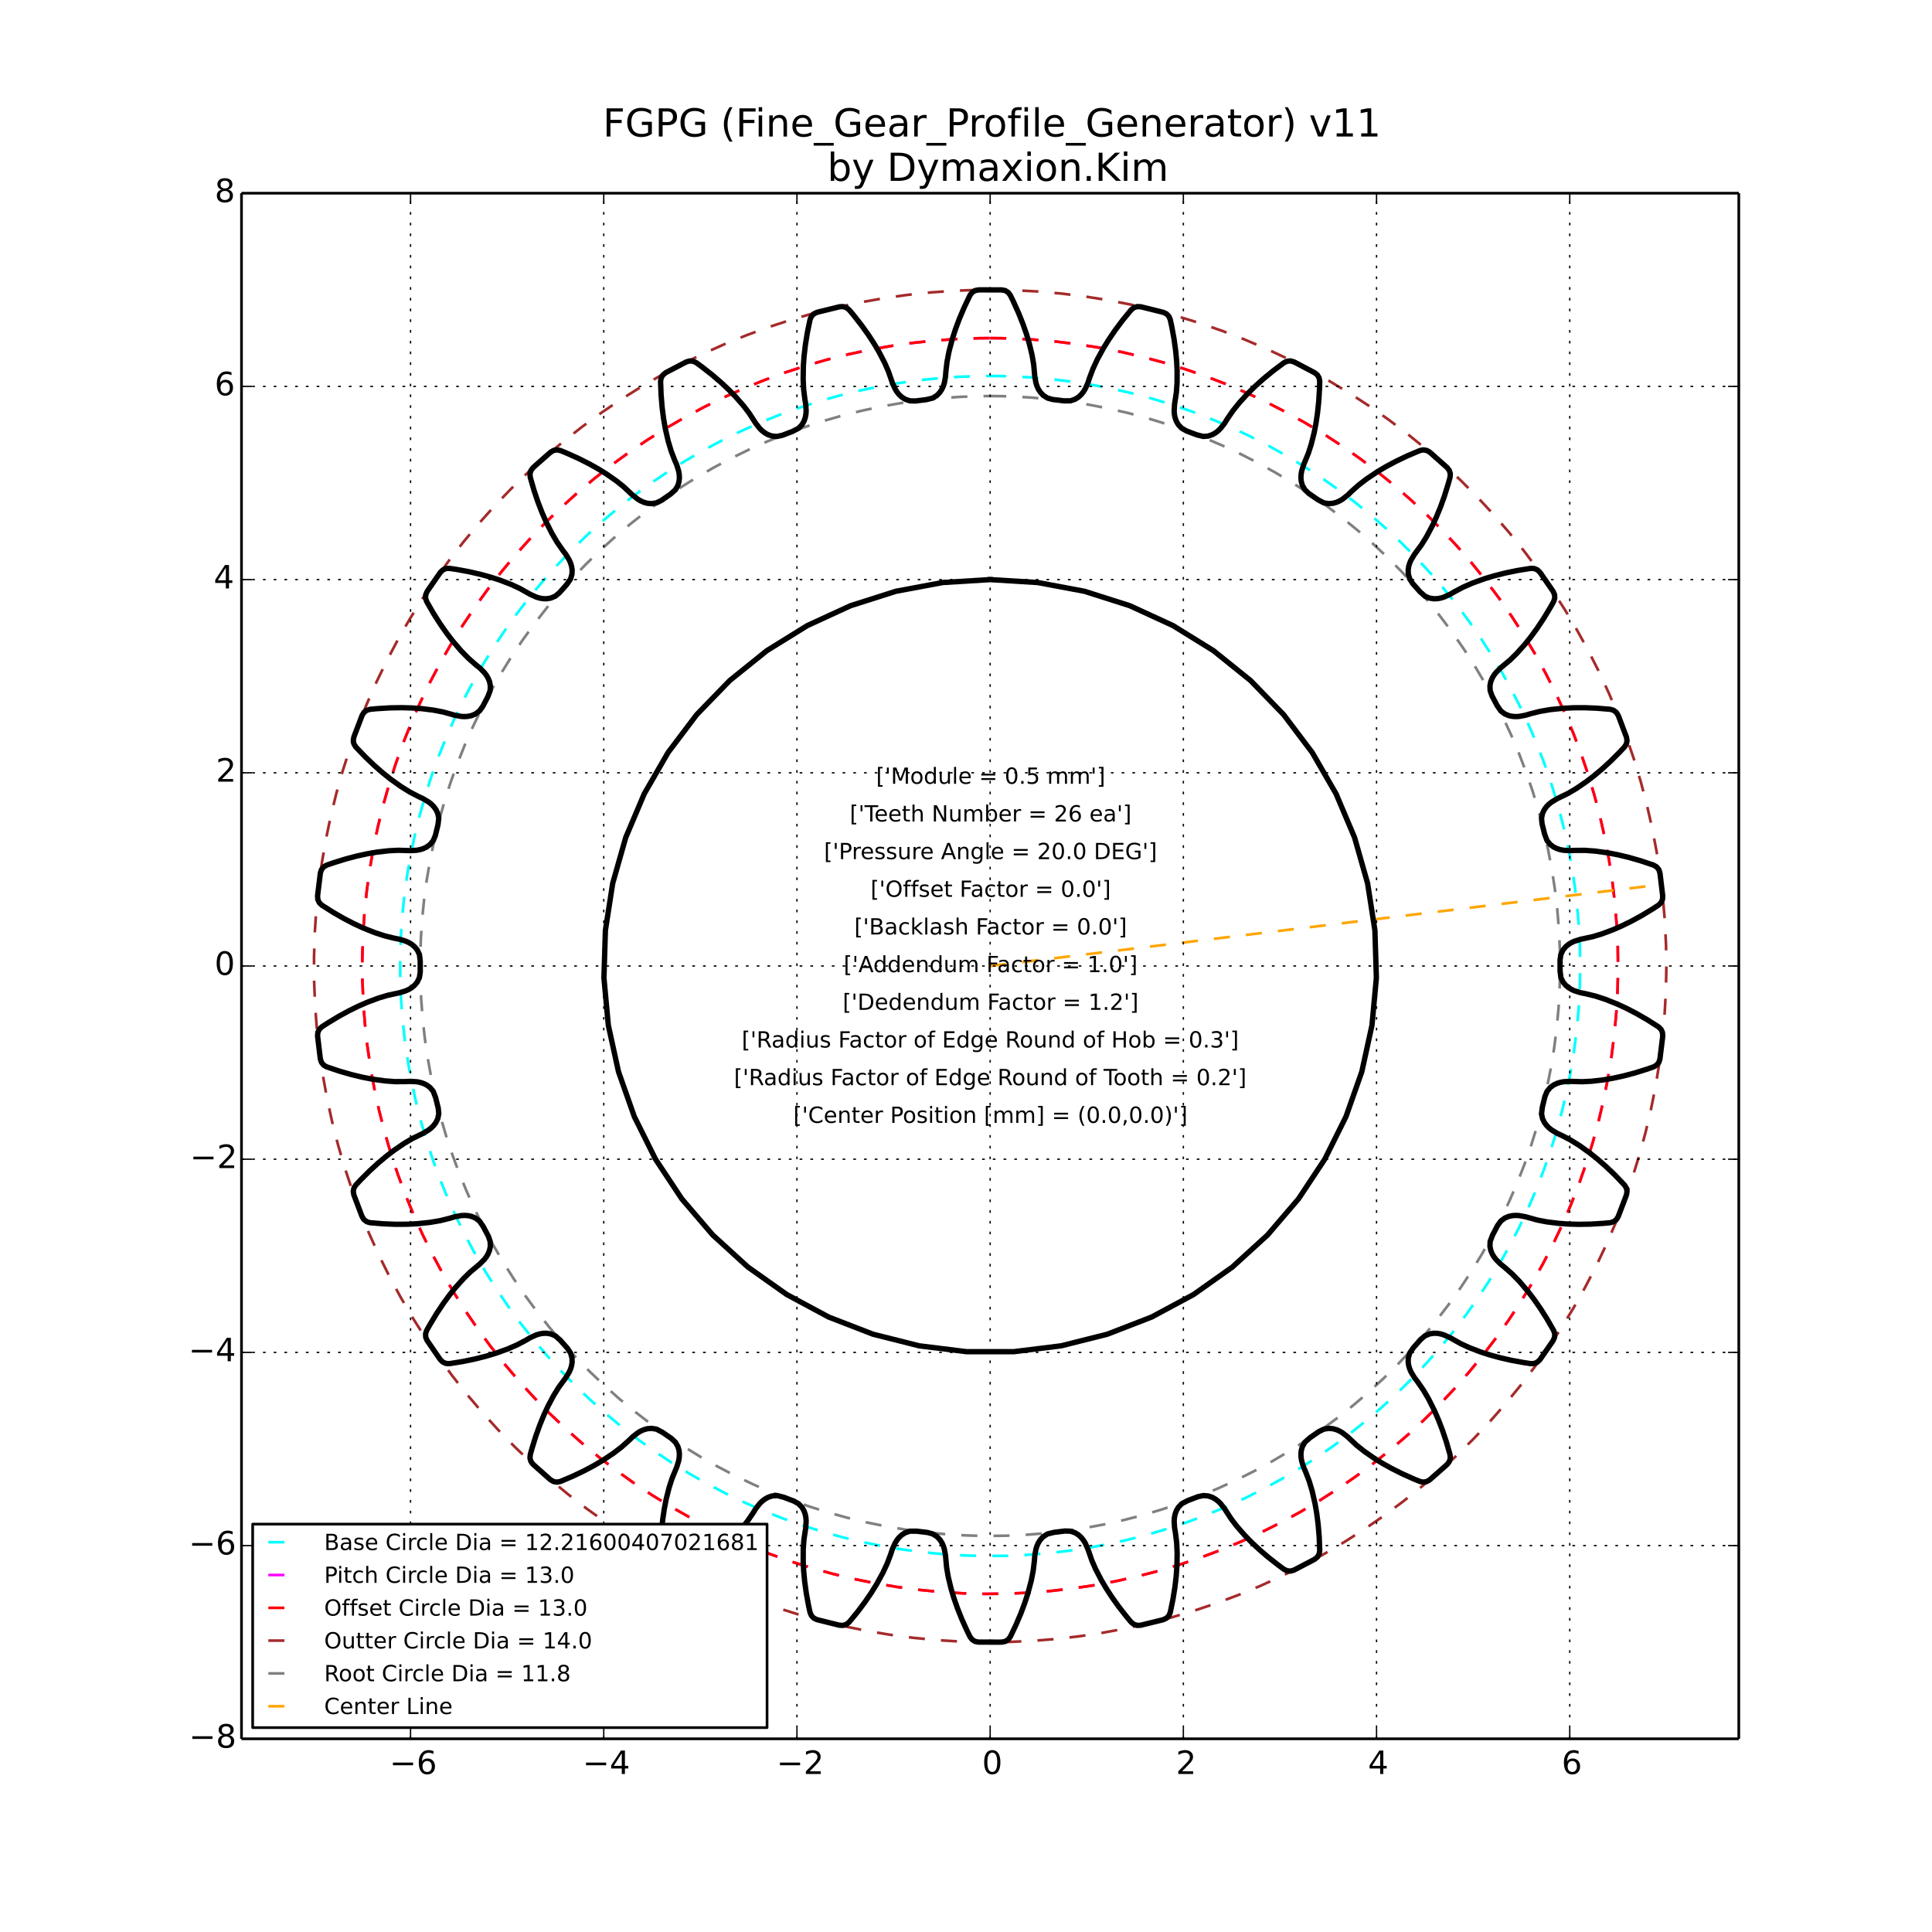 <?xml version="1.0" encoding="utf-8" standalone="no"?>
<!DOCTYPE svg PUBLIC "-//W3C//DTD SVG 1.1//EN"
  "http://www.w3.org/Graphics/SVG/1.1/DTD/svg11.dtd">
<!-- Created with matplotlib (http://matplotlib.org/) -->
<svg height="720pt" version="1.1" viewBox="0 0 720 720" width="720pt" xmlns="http://www.w3.org/2000/svg" xmlns:xlink="http://www.w3.org/1999/xlink">
 <defs>
  <style type="text/css">
*{stroke-linecap:butt;stroke-linejoin:round;}
  </style>
 </defs>
 <g id="figure_1">
  <g id="patch_1">
   <path d="
M0 720
L720 720
L720 0
L0 0
z
" style="fill:#ffffff;"/>
  </g>
  <g id="axes_1">
   <g id="patch_2">
    <path d="
M90 648
L648 648
L648 72
L90 72
z
" style="fill:#ffffff;"/>
   </g>
   <g id="line2d_1">
    <path clip-path="url(#p8deeaca9bf)" d="
M369 140.112
L372.848 140.146
L376.695 140.247
L384.381 140.651
L392.048 141.323
L399.687 142.264
L407.288 143.471
L414.843 144.944
L422.341 146.68
L429.774 148.677
L437.132 150.934
L444.407 153.446
L451.59 156.212
L458.671 159.227
L465.642 162.488
L472.495 165.991
L479.222 169.732
L485.813 173.706
L492.261 177.908
L498.558 182.333
L504.696 186.976
L510.669 191.831
L516.467 196.892
L522.085 202.153
L527.515 207.607
L532.752 213.248
L537.787 219.069
L542.616 225.062
L547.232 231.22
L551.63 237.537
L555.803 244.003
L559.749 250.612
L563.46 257.354
L566.933 264.223
L570.164 271.208
L573.148 278.303
L575.882 285.497
L578.363 292.783
L580.587 300.151
L582.552 307.593
L584.255 315.099
L585.694 322.659
L586.868 330.266
L587.776 337.909
L588.415 345.579
L588.785 353.266
L588.886 360.962
L588.718 368.657
L588.28 376.341
L587.574 384.005
L586.6 391.64
L585.359 399.235
L583.854 406.783
L582.085 414.274
L580.055 421.698
L577.766 429.046
L575.222 436.31
L572.425 443.48
L569.379 450.548
L566.087 457.506
L562.554 464.343
L558.784 471.053
L554.781 477.627
L550.551 484.057
L546.098 490.334
L541.428 496.452
L536.547 502.403
L531.461 508.179
L526.176 513.774
L520.698 519.181
L515.034 524.392
L509.192 529.402
L503.177 534.205
L496.998 538.794
L490.663 543.164
L484.178 547.309
L477.552 551.225
L470.794 554.907
L463.91 558.35
L456.91 561.55
L449.803 564.503
L442.597 567.206
L435.3 569.655
L427.922 571.847
L420.472 573.779
L412.959 575.449
L405.392 576.856
L397.781 577.996
L390.134 578.87
L382.461 579.476
L374.772 579.812
L367.076 579.88
L359.382 579.678
L351.7 579.206
L344.039 578.467
L336.409 577.459
L328.818 576.186
L321.277 574.647
L313.794 572.845
L306.379 570.783
L299.041 568.462
L291.788 565.886
L284.63 563.058
L277.576 559.981
L270.633 556.659
L263.811 553.096
L257.118 549.296
L250.561 545.265
L244.15 541.006
L237.892 536.526
L231.795 531.83
L225.865 526.923
L220.111 521.811
L214.539 516.501
L209.157 511
L203.97 505.314
L198.986 499.449
L194.21 493.414
L189.648 487.215
L185.306 480.86
L181.189 474.358
L177.302 467.715
L173.649 460.94
L170.236 454.041
L167.067 447.028
L164.145 439.907
L161.474 432.689
L159.057 425.382
L156.898 417.995
L154.998 410.536
L153.361 403.016
L151.987 395.443
L150.88 387.827
L150.04 380.176
L149.468 372.501
L149.165 364.81
L149.131 357.114
L149.367 349.421
L149.871 341.741
L150.645 334.083
L151.685 326.457
L152.992 318.873
L154.564 311.338
L156.398 303.864
L158.493 296.458
L160.846 289.13
L163.454 281.888
L166.313 274.743
L169.421 267.702
L172.773 260.773
L176.366 253.967
L180.195 247.29
L184.255 240.752
L188.542 234.359
L193.049 228.121
L197.772 222.044
L202.705 216.136
L207.842 210.405
L213.176 204.856
L218.701 199.498
L224.41 194.336
L230.296 189.378
L236.352 184.628
L242.571 180.093
L248.945 175.779
L255.465 171.69
L262.125 167.832
L268.916 164.209
L275.829 160.827
L282.857 157.688
L289.99 154.797
L297.219 152.158
L304.537 149.773
L311.934 147.646
L319.401 145.779
L326.928 144.174
L334.507 142.834
L342.128 141.76
L349.782 140.953
L357.46 140.415
L365.152 140.146
L369 140.112
L369 140.112" style="fill:none;stroke:#00ffff;stroke-dasharray:6,6;stroke-dashoffset:0.0;"/>
   </g>
   <g id="line2d_2">
    <path clip-path="url(#p8deeaca9bf)" d="
M369 126
L373.095 126.036
L377.189 126.143
L385.368 126.573
L393.528 127.289
L401.657 128.29
L409.746 129.575
L417.785 131.142
L425.764 132.989
L433.674 135.115
L441.505 137.516
L449.246 140.19
L456.89 143.133
L464.426 146.342
L471.845 149.812
L479.137 153.54
L486.295 157.521
L493.31 161.75
L500.172 166.222
L506.873 170.931
L513.405 175.872
L519.761 181.038
L525.931 186.424
L531.91 192.023
L537.689 197.827
L543.261 203.83
L548.619 210.024
L553.758 216.402
L558.67 222.956
L563.35 229.677
L567.792 236.559
L571.99 243.592
L575.94 250.767
L579.636 258.076
L583.074 265.51
L586.25 273.06
L589.159 280.716
L591.799 288.469
L594.166 296.311
L596.257 304.23
L598.069 312.217
L599.601 320.263
L600.851 328.358
L601.816 336.491
L602.496 344.653
L602.89 352.834
L602.998 361.024
L602.819 369.212
L602.353 377.39
L601.601 385.546
L600.565 393.67
L599.245 401.754
L597.642 409.786
L595.76 417.757
L593.6 425.657
L591.164 433.477
L588.457 441.207
L585.481 448.838
L582.239 456.36
L578.736 463.763
L574.976 471.04
L570.964 478.18
L566.704 485.176
L562.202 492.018
L557.464 498.699
L552.494 505.209
L547.3 511.542
L541.888 517.689
L536.263 523.643
L530.434 529.397
L524.406 534.942
L518.189 540.274
L511.788 545.385
L505.213 550.268
L498.471 554.919
L491.57 559.33
L484.519 563.498
L477.327 567.416
L470.001 571.08
L462.552 574.485
L454.989 577.628
L447.32 580.504
L439.555 583.11
L431.704 585.442
L423.776 587.499
L415.78 589.276
L407.728 590.773
L399.628 591.987
L391.49 592.917
L383.325 593.561
L375.142 593.919
L366.952 593.991
L358.765 593.776
L350.59 593.275
L342.437 592.487
L334.317 591.415
L326.239 590.06
L318.214 588.422
L310.251 586.505
L302.36 584.31
L294.551 581.841
L286.833 579.1
L279.216 576.09
L271.708 572.815
L264.32 569.28
L257.06 565.488
L249.937 561.445
L242.96 557.155
L236.138 552.623
L229.478 547.855
L222.989 542.857
L216.679 537.635
L210.556 532.196
L204.627 526.545
L198.899 520.691
L193.379 514.639
L188.075 508.399
L182.992 501.976
L178.138 495.379
L173.517 488.617
L169.135 481.697
L164.999 474.628
L161.112 467.418
L157.48 460.077
L154.107 452.613
L150.998 445.036
L148.155 437.354
L145.584 429.578
L143.285 421.717
L141.264 413.78
L139.521 405.777
L138.06 397.718
L136.881 389.612
L135.987 381.471
L135.378 373.303
L135.056 365.119
L135.02 356.929
L135.271 348.742
L135.808 340.569
L136.631 332.42
L137.739 324.305
L139.129 316.233
L140.802 308.215
L142.754 300.261
L144.983 292.38
L147.487 284.581
L150.262 276.875
L153.305 269.271
L156.613 261.778
L160.18 254.405
L164.003 247.162
L168.078 240.057
L172.399 233.099
L176.96 226.296
L181.757 219.657
L186.783 213.19
L192.033 206.903
L197.499 200.804
L203.175 194.899
L209.055 189.197
L215.13 183.704
L221.394 178.427
L227.839 173.373
L234.457 168.547
L241.24 163.956
L248.179 159.605
L255.266 155.499
L262.493 151.644
L269.85 148.044
L277.328 144.704
L284.919 141.628
L292.613 138.819
L300.4 136.281
L308.272 134.018
L316.217 132.031
L324.228 130.323
L332.293 128.897
L340.404 127.754
L348.549 126.895
L356.719 126.322
L364.905 126.036
L369 126
L369 126" style="fill:none;stroke:#ff00ff;stroke-dasharray:6,6;stroke-dashoffset:0.0;"/>
   </g>
   <g id="line2d_3">
    <path clip-path="url(#p8deeaca9bf)" d="
M369 126
L373.095 126.036
L377.189 126.143
L385.368 126.573
L393.528 127.289
L401.657 128.29
L409.746 129.575
L417.785 131.142
L425.764 132.989
L433.674 135.115
L441.505 137.516
L449.246 140.19
L456.89 143.133
L464.426 146.342
L471.845 149.812
L479.137 153.54
L486.295 157.521
L493.31 161.75
L500.172 166.222
L506.873 170.931
L513.405 175.872
L519.761 181.038
L525.931 186.424
L531.91 192.023
L537.689 197.827
L543.261 203.83
L548.619 210.024
L553.758 216.402
L558.67 222.956
L563.35 229.677
L567.792 236.559
L571.99 243.592
L575.94 250.767
L579.636 258.076
L583.074 265.51
L586.25 273.06
L589.159 280.716
L591.799 288.469
L594.166 296.311
L596.257 304.23
L598.069 312.217
L599.601 320.263
L600.851 328.358
L601.816 336.491
L602.496 344.653
L602.89 352.834
L602.998 361.024
L602.819 369.212
L602.353 377.39
L601.601 385.546
L600.565 393.67
L599.245 401.754
L597.642 409.786
L595.76 417.757
L593.6 425.657
L591.164 433.477
L588.457 441.207
L585.481 448.838
L582.239 456.36
L578.736 463.763
L574.976 471.04
L570.964 478.18
L566.704 485.176
L562.202 492.018
L557.464 498.699
L552.494 505.209
L547.3 511.542
L541.888 517.689
L536.263 523.643
L530.434 529.397
L524.406 534.942
L518.189 540.274
L511.788 545.385
L505.213 550.268
L498.471 554.919
L491.57 559.33
L484.519 563.498
L477.327 567.416
L470.001 571.08
L462.552 574.485
L454.989 577.628
L447.32 580.504
L439.555 583.11
L431.704 585.442
L423.776 587.499
L415.78 589.276
L407.728 590.773
L399.628 591.987
L391.49 592.917
L383.325 593.561
L375.142 593.919
L366.952 593.991
L358.765 593.776
L350.59 593.275
L342.437 592.487
L334.317 591.415
L326.239 590.06
L318.214 588.422
L310.251 586.505
L302.36 584.31
L294.551 581.841
L286.833 579.1
L279.216 576.09
L271.708 572.815
L264.32 569.28
L257.06 565.488
L249.937 561.445
L242.96 557.155
L236.138 552.623
L229.478 547.855
L222.989 542.857
L216.679 537.635
L210.556 532.196
L204.627 526.545
L198.899 520.691
L193.379 514.639
L188.075 508.399
L182.992 501.976
L178.138 495.379
L173.517 488.617
L169.135 481.697
L164.999 474.628
L161.112 467.418
L157.48 460.077
L154.107 452.613
L150.998 445.036
L148.155 437.354
L145.584 429.578
L143.285 421.717
L141.264 413.78
L139.521 405.777
L138.06 397.718
L136.881 389.612
L135.987 381.471
L135.378 373.303
L135.056 365.119
L135.02 356.929
L135.271 348.742
L135.808 340.569
L136.631 332.42
L137.739 324.305
L139.129 316.233
L140.802 308.215
L142.754 300.261
L144.983 292.38
L147.487 284.581
L150.262 276.875
L153.305 269.271
L156.613 261.778
L160.18 254.405
L164.003 247.162
L168.078 240.057
L172.399 233.099
L176.96 226.296
L181.757 219.657
L186.783 213.19
L192.033 206.903
L197.499 200.804
L203.175 194.899
L209.055 189.197
L215.13 183.704
L221.394 178.427
L227.839 173.373
L234.457 168.547
L241.24 163.956
L248.179 159.605
L255.266 155.499
L262.493 151.644
L269.85 148.044
L277.328 144.704
L284.919 141.628
L292.613 138.819
L300.4 136.281
L308.272 134.018
L316.217 132.031
L324.228 130.323
L332.293 128.897
L340.404 127.754
L348.549 126.895
L356.719 126.322
L364.905 126.036
L369 126
L369 126" style="fill:none;stroke:#ff0000;stroke-dasharray:6,6;stroke-dashoffset:0.0;"/>
   </g>
   <g id="line2d_4">
    <path clip-path="url(#p8deeaca9bf)" d="
M369 108
L373.41 108.039
L377.819 108.154
L386.628 108.617
L395.414 109.388
L404.169 110.466
L412.88 111.85
L421.538 113.537
L430.131 115.527
L438.649 117.816
L447.082 120.402
L455.419 123.281
L463.651 126.451
L471.766 129.906
L479.756 133.644
L487.61 137.658
L495.318 141.946
L502.872 146.5
L510.262 151.316
L517.478 156.387
L524.513 161.708
L531.358 167.272
L538.003 173.072
L544.441 179.101
L550.665 185.352
L556.665 191.817
L562.436 198.487
L567.97 205.356
L573.26 212.414
L578.3 219.653
L583.084 227.063
L587.605 234.637
L591.858 242.364
L595.839 250.236
L599.541 258.242
L602.961 266.372
L606.094 274.617
L608.937 282.967
L611.486 291.411
L613.738 299.94
L615.69 308.541
L617.34 317.206
L618.685 325.923
L619.725 334.683
L620.457 343.473
L620.882 352.283
L620.998 361.103
L620.805 369.921
L620.303 378.727
L619.494 387.511
L618.378 396.26
L616.956 404.965
L615.23 413.615
L613.203 422.2
L610.877 430.708
L608.254 439.13
L605.338 447.454
L602.133 455.672
L598.642 463.772
L594.87 471.745
L590.82 479.581
L586.5 487.271
L581.912 494.805
L577.064 502.173
L571.961 509.368
L566.609 516.379
L561.016 523.199
L555.187 529.819
L549.129 536.231
L542.852 542.427
L536.361 548.4
L529.665 554.141
L522.772 559.645
L515.691 564.904
L508.43 569.912
L500.999 574.663
L493.405 579.151
L485.659 583.371
L477.771 587.317
L469.749 590.984
L461.603 594.369
L453.344 597.466
L444.982 600.272
L436.527 602.784
L427.989 604.999
L419.379 606.913
L410.707 608.525
L401.984 609.832
L393.22 610.833
L384.427 611.527
L375.615 611.913
L366.795 611.99
L357.977 611.759
L349.173 611.219
L340.394 610.371
L331.649 609.217
L322.95 607.757
L314.308 605.993
L305.732 603.929
L297.234 601.565
L288.824 598.906
L280.513 595.953
L272.309 592.712
L264.224 589.186
L256.268 585.378
L248.449 581.295
L240.779 576.941
L233.265 572.32
L225.917 567.44
L218.745 562.306
L211.757 556.923
L204.962 551.3
L198.368 545.442
L191.982 539.357
L185.814 533.052
L179.87 526.535
L174.158 519.814
L168.684 512.897
L163.456 505.793
L158.48 498.51
L153.761 491.058
L149.306 483.445
L145.121 475.681
L141.209 467.775
L137.577 459.737
L134.228 451.577
L131.167 443.305
L128.398 434.93
L125.923 426.464
L123.746 417.916
L121.869 409.298
L120.295 400.619
L119.026 391.89
L118.063 383.122
L117.408 374.326
L117.06 365.513
L117.022 356.692
L117.292 347.876
L117.87 339.074
L118.756 330.298
L119.949 321.559
L121.447 312.867
L123.248 304.232
L125.35 295.666
L127.751 287.178
L130.448 278.78
L133.436 270.481
L136.713 262.292
L140.275 254.222
L144.117 246.283
L148.234 238.482
L152.622 230.831
L157.275 223.337
L162.188 216.011
L167.354 208.862
L172.767 201.897
L178.42 195.127
L184.307 188.558
L190.42 182.199
L196.752 176.059
L203.294 170.143
L210.04 164.46
L216.981 159.017
L224.108 153.82
L231.412 148.875
L238.885 144.19
L246.517 139.768
L254.3 135.617
L262.223 131.74
L270.276 128.143
L278.451 124.83
L286.737 121.805
L295.123 119.072
L303.6 116.634
L312.157 114.495
L320.784 112.656
L329.47 111.12
L338.204 109.889
L346.976 108.964
L355.775 108.347
L364.59 108.039
L369 108
L369 108" style="fill:none;stroke:#a52a2a;stroke-dasharray:6,6;stroke-dashoffset:0.0;"/>
   </g>
   <g id="line2d_5">
    <path clip-path="url(#p8deeaca9bf)" d="
M369 147.6
L372.717 147.633
L376.433 147.73
L383.857 148.12
L391.263 148.77
L398.642 149.679
L405.985 150.845
L413.282 152.267
L420.524 153.944
L427.704 155.874
L434.812 158.053
L441.839 160.48
L448.777 163.151
L455.617 166.064
L462.351 169.214
L468.971 172.598
L475.468 176.211
L481.835 180.05
L488.063 184.109
L494.146 188.384
L500.075 192.868
L505.844 197.558
L511.445 202.447
L516.872 207.528
L522.117 212.797
L527.175 218.245
L532.039 223.868
L536.704 229.657
L541.162 235.606
L545.41 241.707
L549.442 247.954
L553.253 254.337
L556.838 260.85
L560.193 267.484
L563.313 274.232
L566.196 281.085
L568.837 288.035
L571.233 295.072
L573.381 302.19
L575.279 309.378
L576.925 316.628
L578.315 323.931
L579.449 331.278
L580.325 338.661
L580.943 346.07
L581.3 353.496
L581.398 360.929
L581.235 368.362
L580.813 375.784
L580.131 383.187
L579.19 390.562
L577.991 397.899
L576.537 405.19
L574.828 412.426
L572.868 419.597
L570.657 426.695
L568.199 433.711
L565.498 440.638
L562.555 447.465
L559.376 454.185
L555.963 460.79
L552.321 467.271
L548.455 473.621
L544.368 479.832
L540.067 485.896
L535.557 491.806
L530.842 497.554
L525.929 503.133
L520.823 508.538
L515.532 513.76
L510.061 518.794
L504.417 523.633
L498.608 528.272
L492.64 532.705
L486.52 536.926
L480.256 540.931
L473.856 544.713
L467.327 548.27
L460.678 551.596
L453.917 554.687
L447.051 557.539
L440.09 560.15
L433.042 562.515
L425.916 564.632
L418.719 566.499
L411.462 568.112
L404.153 569.471
L396.801 570.573
L389.414 571.417
L382.003 572.002
L374.575 572.327
L367.141 572.392
L359.709 572.197
L352.289 571.742
L344.889 571.027
L337.518 570.054
L330.187 568.824
L322.902 567.337
L315.674 565.597
L308.512 563.605
L301.423 561.363
L294.418 558.875
L287.503 556.143
L280.689 553.171
L273.983 549.962
L267.393 546.52
L260.928 542.85
L254.595 538.956
L248.402 534.842
L242.357 530.515
L236.467 525.978
L230.739 521.238
L225.181 516.301
L219.799 511.172
L214.6 505.858
L209.59 500.365
L204.776 494.7
L200.162 488.87
L195.756 482.883
L191.561 476.744
L187.584 470.463
L183.83 464.047
L180.302 457.502
L177.005 450.839
L173.944 444.064
L171.121 437.186
L168.541 430.214
L166.207 423.156
L164.121 416.02
L162.286 408.815
L160.704 401.551
L159.377 394.236
L158.308 386.879
L157.496 379.489
L156.944 372.075
L156.651 364.646
L156.618 357.212
L156.846 349.781
L157.334 342.363
L158.08 334.966
L159.086 327.6
L160.348 320.273
L161.866 312.995
L163.638 305.775
L165.662 298.622
L167.934 291.543
L170.453 284.548
L173.215 277.646
L176.218 270.845
L179.456 264.153
L182.926 257.578
L186.625 251.129
L190.546 244.813
L194.687 238.638
L199.041 232.612
L203.603 226.742
L208.368 221.035
L213.33 215.499
L218.482 210.139
L223.819 204.964
L229.334 199.978
L235.02 195.188
L240.87 190.6
L246.876 186.22
L253.033 182.052
L259.332 178.103
L265.765 174.376
L272.324 170.877
L279.002 167.609
L285.79 164.578
L292.68 161.785
L299.664 159.236
L306.732 156.932
L313.877 154.877
L321.09 153.074
L328.361 151.524
L335.682 150.23
L343.043 149.192
L350.437 148.413
L357.853 147.893
L365.283 147.633
L369 147.6
L369 147.6" style="fill:none;stroke:#808080;stroke-dasharray:6,6;stroke-dashoffset:0.0;"/>
   </g>
   <g id="line2d_6">
    <path clip-path="url(#p8deeaca9bf)" d="
M369 360
L619.163 329.625" style="fill:none;stroke:#ffa500;stroke-dasharray:6,6;stroke-dashoffset:0.0;"/>
   </g>
   <g id="line2d_7">
    <path clip-path="url(#p8deeaca9bf)" d="
M369 216
L386.696 217.091
L404.124 220.349
L421.019 225.724
L437.125 233.134
L452.199 242.468
L466.012 253.583
L478.354 266.311
L489.039 280.459
L497.904 295.814
L504.814 312.141
L509.666 329.194
L512.386 346.713
L512.932 364.434
L511.296 382.088
L507.503 399.407
L501.61 416.129
L493.708 432
L483.914 446.779
L472.379 460.243
L459.277 472.188
L444.806 482.431
L429.186 490.819
L412.654 497.224
L395.46 501.548
L377.865 503.727
L360.135 503.727
L342.54 501.548
L325.346 497.224
L308.814 490.819
L293.194 482.431
L278.723 472.188
L265.621 460.243
L254.086 446.779
L244.292 432
L236.39 416.129
L230.497 399.407
L226.704 382.088
L225.068 364.434
L225.614 346.713
L228.334 329.194
L233.186 312.141
L240.096 295.814
L248.961 280.459
L259.646 266.311
L271.988 253.583
L285.801 242.468
L300.875 233.134
L316.981 225.724
L333.876 220.349
L351.304 217.091
L369 216" style="fill:none;stroke:#000000;stroke-linecap:square;stroke-width:2;"/>
   </g>
   <g id="line2d_8">
    <path clip-path="url(#p8deeaca9bf)" d="
M394.602 149.149
L392.353 148.888
L390.374 148.341
L388.816 147.352
L387.721 146.203
L386.971 145.037
L386.447 143.881
L386.074 142.724
L385.634 140.321
L385.221 135.812
L384.616 132.311
L383.558 127.926
L382.542 124.536
L381.239 120.792
L379.615 116.714
L377.639 112.323
L376.509 110.018
L375.727 108.983
L374.628 108.293
L373.356 108.038
L365.515 108.024
L364.644 108.038
L363.372 108.293
L362.273 108.983
L361.491 110.018
L359.327 114.556
L357.531 118.794
L356.071 122.707
L354.916 126.277
L353.681 130.945
L352.938 134.746
L352.505 138.394
L352.366 140.321
L351.926 142.724
L351.553 143.881
L351.029 145.037
L350.279 146.203
L349.184 147.352
L347.626 148.341
L345.197 148.938
L341.152 149.434
L339.1 149.376
L337.35 148.789
L336.012 147.935
L335.005 146.982
L334.219 145.986
L333.58 144.951
L332.578 142.724
L331.098 138.445
L329.672 135.19
L327.596 131.186
L325.798 128.138
L323.637 124.814
L321.084 121.243
L318.115 117.453
L316.466 115.485
L315.459 114.668
L314.227 114.261
L312.931 114.317
L305.314 116.18
L304.472 116.402
L303.298 116.954
L302.397 117.887
L301.884 119.079
L300.87 124.003
L300.14 128.547
L299.659 132.697
L299.392 136.439
L299.309 141.267
L299.498 145.135
L299.951 148.781
L300.277 150.686
L300.425 153.123
L300.339 154.336
L300.107 155.584
L299.658 156.896
L298.87 158.273
L297.594 159.607
L295.378 160.768
L291.569 162.217
L289.563 162.652
L287.723 162.501
L286.221 161.992
L285.014 161.308
L284.013 160.528
L283.145 159.677
L281.639 157.754
L279.177 153.953
L277.015 151.134
L274.04 147.744
L271.566 145.214
L268.672 142.504
L265.339 139.648
L261.548 136.678
L259.477 135.162
L258.303 134.61
L257.01 134.509
L255.765 134.874
L248.815 138.506
L248.05 138.923
L247.043 139.74
L246.391 140.862
L246.178 142.142
L246.372 147.166
L246.75 151.752
L247.277 155.896
L247.913 159.593
L248.988 164.301
L250.097 168.011
L251.409 171.443
L252.182 173.214
L252.908 175.546
L253.116 176.744
L253.189 178.011
L253.067 179.392
L252.632 180.918
L251.711 182.518
L249.838 184.176
L246.487 186.494
L244.643 187.397
L242.82 187.69
L241.24 187.556
L239.905 187.18
L238.746 186.663
L237.699 186.044
L235.777 184.538
L232.477 181.437
L229.703 179.217
L226.003 176.637
L222.995 174.773
L219.537 172.835
L215.617 170.859
L211.226 168.883
L208.852 167.906
L207.58 167.651
L206.3 167.863
L205.179 168.515
L199.3 173.704
L198.657 174.292
L197.875 175.327
L197.51 176.572
L197.61 177.865
L199 182.697
L200.466 187.06
L201.969 190.957
L203.471 194.395
L205.642 198.709
L207.606 202.046
L209.701 205.063
L210.876 206.598
L212.139 208.688
L212.627 209.802
L213.001 211.015
L213.213 212.385
L213.156 213.971
L212.646 215.745
L211.223 217.802
L208.524 220.855
L206.95 222.174
L205.251 222.894
L203.684 223.142
L202.297 223.097
L201.049 222.872
L199.884 222.521
L197.657 221.519
L193.711 219.297
L190.486 217.806
L186.277 216.186
L182.91 215.096
L179.088 214.042
L174.81 213.062
L170.073 212.194
L167.534 211.814
L166.238 211.87
L165.047 212.383
L164.114 213.284
L159.648 219.73
L159.164 220.454
L158.652 221.646
L158.596 222.942
L159.003 224.174
L161.509 228.533
L163.976 232.418
L166.368 235.842
L168.649 238.821
L171.789 242.49
L174.495 245.26
L177.252 247.688
L178.759 248.898
L180.486 250.624
L181.227 251.589
L181.88 252.677
L182.414 253.957
L182.738 255.51
L182.666 257.355
L181.778 259.693
L179.888 263.303
L178.675 264.96
L177.197 266.066
L175.735 266.682
L174.378 266.969
L173.112 267.05
L171.897 266.988
L169.495 266.548
L165.133 265.335
L161.644 264.659
L157.17 264.094
L153.64 263.841
L149.677 263.732
L145.288 263.804
L140.482 264.095
L137.925 264.334
L136.681 264.699
L135.646 265.481
L134.956 266.58
L132.163 273.907
L131.866 274.726
L131.655 276.006
L131.91 277.278
L132.6 278.376
L136.076 282.009
L139.401 285.191
L142.543 287.943
L145.471 290.289
L149.398 293.1
L152.688 295.142
L155.946 296.84
L157.699 297.654
L159.788 298.917
L160.739 299.676
L161.633 300.576
L162.458 301.691
L163.144 303.122
L163.516 304.93
L163.213 307.413
L162.242 311.37
L161.461 313.269
L160.291 314.697
L159.018 315.645
L157.77 316.249
L156.56 316.63
L155.366 316.861
L152.928 317.008
L148.402 316.875
L144.853 317.053
L140.373 317.575
L136.885 318.175
L133.012 319.017
L128.767 320.137
L124.17 321.57
L121.746 322.413
L120.624 323.066
L119.807 324.073
L119.4 325.305
L118.441 333.087
L118.35 333.954
L118.45 335.247
L119.003 336.421
L119.935 337.323
L124.18 340.017
L128.17 342.311
L131.879 344.232
L135.283 345.809
L139.769 347.598
L143.452 348.793
L147.021 349.663
L148.918 350.033
L151.25 350.76
L152.354 351.27
L153.438 351.929
L154.505 352.815
L155.514 354.039
L156.308 355.706
L156.608 358.189
L156.612 362.264
L156.308 364.294
L155.514 365.961
L154.505 367.185
L153.438 368.071
L152.354 368.73
L151.25 369.24
L148.918 369.967
L144.491 370.92
L141.089 371.943
L136.864 373.522
L133.621 374.939
L130.061 376.684
L126.208 378.787
L122.088 381.278
L119.935 382.677
L119.003 383.579
L118.45 384.753
L118.35 386.046
L119.281 393.832
L119.4 394.695
L119.807 395.927
L120.624 396.934
L121.746 397.587
L126.512 399.187
L130.935 400.46
L134.996 401.437
L138.678 402.153
L143.462 402.817
L147.324 403.096
L150.998 403.086
L152.928 402.992
L155.366 403.139
L156.56 403.37
L157.77 403.751
L159.018 404.355
L160.291 405.303
L161.461 406.731
L162.346 409.07
L163.325 413.026
L163.516 415.07
L163.144 416.878
L162.458 418.309
L161.633 419.424
L160.739 420.324
L159.788 421.083
L157.699 422.346
L153.629 424.331
L150.569 426.139
L146.845 428.683
L144.035 430.834
L140.997 433.381
L137.76 436.345
L134.355 439.75
L132.6 441.624
L131.91 442.722
L131.655 443.994
L131.866 445.274
L134.634 452.611
L134.956 453.42
L135.646 454.519
L136.681 455.301
L137.925 455.666
L142.936 456.08
L147.535 456.257
L151.712 456.234
L155.459 456.048
L160.262 455.548
L164.079 454.895
L167.644 454.005
L169.495 453.452
L171.897 453.012
L173.112 452.95
L174.378 453.031
L175.735 453.318
L177.197 453.934
L178.675 455.04
L180.094 457.1
L181.992 460.706
L182.666 462.645
L182.738 464.49
L182.414 466.043
L181.88 467.323
L181.227 468.411
L180.486 469.376
L178.759 471.102
L175.283 474.004
L172.745 476.491
L169.737 479.852
L167.524 482.614
L165.183 485.813
L162.75 489.466
L160.258 493.587
L159.003 495.826
L158.596 497.058
L158.652 498.354
L159.164 499.546
L163.608 506.007
L164.114 506.716
L165.047 507.617
L166.238 508.13
L167.534 508.186
L172.499 507.389
L177.006 506.46
L181.056 505.438
L184.65 504.361
L189.194 502.725
L192.743 501.178
L195.992 499.462
L197.657 498.481
L199.884 497.479
L201.049 497.128
L202.297 496.903
L203.684 496.858
L205.251 497.106
L206.95 497.826
L208.821 499.486
L211.527 502.534
L212.646 504.255
L213.156 506.029
L213.213 507.615
L213.001 508.985
L212.627 510.198
L212.139 511.312
L210.876 513.402
L208.194 517.051
L206.326 520.073
L204.21 524.056
L202.722 527.267
L201.215 530.934
L199.726 535.063
L198.294 539.66
L197.61 542.135
L197.51 543.428
L197.875 544.673
L198.657 545.708
L204.518 550.918
L205.179 551.485
L206.3 552.137
L207.58 552.349
L208.852 552.094
L213.481 550.132
L217.635 548.151
L221.323 546.189
L224.555 544.284
L228.575 541.609
L231.651 539.256
L234.394 536.813
L235.777 535.462
L237.699 533.956
L238.746 533.337
L239.905 532.82
L241.24 532.444
L242.82 532.31
L244.643 532.603
L246.857 533.767
L250.213 536.078
L251.711 537.482
L252.632 539.082
L253.067 540.608
L253.189 541.989
L253.116 543.256
L252.908 544.454
L252.182 546.786
L250.452 550.97
L249.361 554.352
L248.26 558.726
L247.584 562.199
L246.998 566.12
L246.54 570.486
L246.249 575.292
L246.178 577.858
L246.391 579.138
L247.043 580.26
L248.05 581.077
L254.987 584.733
L255.765 585.126
L257.01 585.491
L258.303 585.39
L259.477 584.838
L263.502 581.825
L267.061 578.908
L270.172 576.12
L272.854 573.497
L276.117 569.937
L278.541 566.917
L280.62 563.888
L281.639 562.246
L283.145 560.323
L284.013 559.472
L285.014 558.692
L286.221 558.008
L287.723 557.499
L289.563 557.348
L291.991 557.948
L295.803 559.389
L297.594 560.393
L298.87 561.727
L299.658 563.104
L300.107 564.416
L300.339 565.664
L300.425 566.877
L300.277 569.314
L299.599 573.792
L299.348 577.336
L299.326 581.846
L299.501 585.381
L299.871 589.328
L300.471 593.676
L301.339 598.412
L301.884 600.921
L302.397 602.113
L303.298 603.046
L304.472 603.598
L312.082 605.488
L312.931 605.683
L314.227 605.739
L315.459 605.332
L316.466 604.515
L319.653 600.627
L322.411 596.942
L324.765 593.491
L326.741 590.302
L329.058 586.065
L330.688 582.553
L331.982 579.114
L332.578 577.276
L333.58 575.049
L334.219 574.014
L335.005 573.018
L336.012 572.065
L337.35 571.211
L339.1 570.624
L341.601 570.625
L345.647 571.112
L347.626 571.659
L349.184 572.648
L350.279 573.797
L351.029 574.963
L351.553 576.119
L351.926 577.276
L352.366 579.679
L352.779 584.188
L353.384 587.689
L354.442 592.074
L355.458 595.464
L356.761 599.208
L358.385 603.286
L360.361 607.677
L361.491 609.982
L362.273 611.017
L363.372 611.707
L364.644 611.962
L372.485 611.976
L373.356 611.962
L374.628 611.707
L375.727 611.017
L376.509 609.982
L378.673 605.444
L380.469 601.206
L381.929 597.293
L383.084 593.723
L384.319 589.055
L385.062 585.254
L385.495 581.606
L385.634 579.679
L386.074 577.276
L386.447 576.119
L386.971 574.963
L387.721 573.797
L388.816 572.648
L390.374 571.659
L392.803 571.062
L396.848 570.566
L398.9 570.624
L400.65 571.211
L401.988 572.065
L402.995 573.018
L403.781 574.014
L404.42 575.049
L405.422 577.276
L406.902 581.555
L408.328 584.81
L410.404 588.814
L412.202 591.862
L414.363 595.186
L416.916 598.757
L419.885 602.547
L421.534 604.515
L422.541 605.332
L423.773 605.739
L425.069 605.683
L432.686 603.82
L433.528 603.598
L434.702 603.046
L435.603 602.113
L436.116 600.921
L437.13 595.997
L437.86 591.453
L438.341 587.303
L438.608 583.561
L438.691 578.733
L438.502 574.865
L438.049 571.219
L437.723 569.314
L437.575 566.877
L437.661 565.664
L437.893 564.416
L438.342 563.104
L439.13 561.727
L440.406 560.393
L442.622 559.232
L446.431 557.783
L448.437 557.348
L450.277 557.499
L451.779 558.008
L452.986 558.692
L453.987 559.472
L454.855 560.323
L456.361 562.246
L458.823 566.047
L460.985 568.866
L463.96 572.256
L466.434 574.786
L469.328 577.496
L472.661 580.352
L476.452 583.322
L478.523 584.838
L479.697 585.39
L480.99 585.491
L482.235 585.126
L489.185 581.494
L489.95 581.077
L490.957 580.26
L491.609 579.138
L491.822 577.858
L491.628 572.834
L491.25 568.248
L490.723 564.104
L490.087 560.407
L489.012 555.699
L487.903 551.989
L486.591 548.557
L485.818 546.786
L485.092 544.454
L484.884 543.256
L484.811 541.989
L484.933 540.608
L485.368 539.082
L486.289 537.482
L488.162 535.824
L491.513 533.506
L493.357 532.603
L495.18 532.31
L496.76 532.444
L498.095 532.82
L499.254 533.337
L500.301 533.956
L502.223 535.462
L505.523 538.563
L508.297 540.783
L511.997 543.363
L515.005 545.227
L518.463 547.165
L522.383 549.141
L526.774 551.117
L529.148 552.094
L530.42 552.349
L531.7 552.137
L532.821 551.485
L538.7 546.296
L539.343 545.708
L540.125 544.673
L540.49 543.428
L540.39 542.135
L539 537.303
L537.534 532.94
L536.031 529.043
L534.529 525.605
L532.358 521.291
L530.394 517.954
L528.299 514.937
L527.124 513.402
L525.861 511.312
L525.373 510.198
L524.999 508.985
L524.787 507.615
L524.844 506.029
L525.354 504.255
L526.777 502.198
L529.476 499.145
L531.05 497.826
L532.749 497.106
L534.316 496.858
L535.703 496.903
L536.951 497.128
L538.116 497.479
L540.343 498.481
L544.289 500.703
L547.514 502.194
L551.723 503.814
L555.09 504.904
L558.912 505.958
L563.19 506.938
L567.927 507.806
L570.466 508.186
L571.762 508.13
L572.953 507.617
L573.886 506.716
L578.352 500.27
L578.836 499.546
L579.348 498.354
L579.404 497.058
L578.997 495.826
L576.491 491.467
L574.024 487.582
L571.632 484.158
L569.351 481.179
L566.211 477.51
L563.505 474.74
L560.748 472.312
L559.241 471.102
L557.514 469.376
L556.773 468.411
L556.12 467.323
L555.586 466.043
L555.262 464.49
L555.334 462.645
L556.222 460.307
L558.112 456.697
L559.325 455.04
L560.803 453.934
L562.265 453.318
L563.622 453.031
L564.888 452.95
L566.103 453.012
L568.505 453.452
L572.867 454.665
L576.356 455.341
L580.83 455.906
L584.36 456.159
L588.323 456.268
L592.712 456.196
L597.518 455.905
L600.075 455.666
L601.319 455.301
L602.354 454.519
L603.044 453.42
L605.837 446.093
L606.134 445.274
L606.345 443.994
L606.09 442.722
L605.4 441.624
L601.924 437.991
L598.599 434.809
L595.457 432.057
L592.529 429.711
L588.602 426.9
L585.312 424.858
L582.054 423.16
L580.301 422.346
L578.212 421.083
L577.261 420.324
L576.367 419.424
L575.542 418.309
L574.856 416.878
L574.484 415.07
L574.787 412.587
L575.758 408.63
L576.539 406.731
L577.709 405.303
L578.982 404.355
L580.23 403.751
L581.44 403.37
L582.634 403.139
L585.072 402.992
L589.598 403.125
L593.147 402.947
L597.627 402.425
L601.115 401.825
L604.988 400.983
L609.233 399.863
L613.83 398.43
L616.254 397.587
L617.376 396.934
L618.193 395.927
L618.6 394.695
L619.559 386.913
L619.65 386.046
L619.55 384.753
L618.997 383.579
L618.065 382.677
L613.82 379.983
L609.83 377.689
L606.121 375.768
L602.717 374.191
L598.231 372.402
L594.548 371.207
L590.979 370.337
L589.082 369.967
L586.75 369.24
L585.646 368.73
L584.562 368.071
L583.495 367.185
L582.486 365.961
L581.692 364.294
L581.392 361.811
L581.388 357.736
L581.692 355.706
L582.486 354.039
L583.495 352.815
L584.562 351.929
L585.646 351.27
L586.75 350.76
L589.082 350.033
L593.509 349.08
L596.911 348.057
L601.136 346.478
L604.379 345.061
L607.939 343.316
L611.792 341.213
L615.912 338.722
L618.065 337.323
L618.997 336.421
L619.55 335.247
L619.65 333.954
L618.719 326.168
L618.6 325.305
L618.193 324.073
L617.376 323.066
L616.254 322.413
L611.488 320.813
L607.065 319.54
L603.004 318.563
L599.322 317.847
L594.538 317.183
L590.676 316.904
L587.002 316.914
L585.072 317.008
L582.634 316.861
L581.44 316.63
L580.23 316.249
L578.982 315.645
L577.709 314.697
L576.539 313.269
L575.654 310.93
L574.675 306.974
L574.484 304.93
L574.856 303.122
L575.542 301.691
L576.367 300.576
L577.261 299.676
L578.212 298.917
L580.301 297.654
L584.371 295.669
L587.431 293.861
L591.155 291.317
L593.965 289.166
L597.003 286.619
L600.24 283.655
L603.645 280.25
L605.4 278.376
L606.09 277.278
L606.345 276.006
L606.134 274.726
L603.366 267.389
L603.044 266.58
L602.354 265.481
L601.319 264.699
L600.075 264.334
L595.064 263.92
L590.465 263.743
L586.288 263.766
L582.541 263.952
L577.738 264.452
L573.921 265.105
L570.356 265.995
L568.505 266.548
L566.103 266.988
L564.888 267.05
L563.622 266.969
L562.265 266.682
L560.803 266.066
L559.325 264.96
L557.906 262.9
L556.008 259.294
L555.334 257.355
L555.262 255.51
L555.586 253.957
L556.12 252.677
L556.773 251.589
L557.514 250.624
L559.241 248.898
L562.717 245.996
L565.255 243.509
L568.263 240.148
L570.476 237.386
L572.817 234.187
L575.25 230.534
L577.742 226.413
L578.997 224.174
L579.404 222.942
L579.348 221.646
L578.836 220.454
L574.392 213.993
L573.886 213.284
L572.953 212.383
L571.762 211.87
L570.466 211.814
L565.501 212.611
L560.994 213.54
L556.944 214.562
L553.35 215.639
L548.806 217.275
L545.257 218.822
L542.008 220.538
L540.343 221.519
L538.116 222.521
L536.951 222.872
L535.703 223.097
L534.316 223.142
L532.749 222.894
L531.05 222.174
L529.179 220.514
L526.473 217.466
L525.354 215.745
L524.844 213.971
L524.787 212.385
L524.999 211.015
L525.373 209.802
L525.861 208.688
L527.124 206.598
L529.806 202.949
L531.674 199.927
L533.79 195.944
L535.278 192.733
L536.785 189.066
L538.274 184.937
L539.706 180.34
L540.39 177.865
L540.49 176.572
L540.125 175.327
L539.343 174.292
L533.482 169.082
L532.821 168.515
L531.7 167.863
L530.42 167.651
L529.148 167.906
L524.519 169.868
L520.365 171.849
L516.677 173.811
L513.445 175.716
L509.425 178.391
L506.349 180.744
L503.606 183.187
L502.223 184.538
L500.301 186.044
L499.254 186.663
L498.095 187.18
L496.76 187.556
L495.18 187.69
L493.357 187.397
L491.143 186.233
L487.787 183.922
L486.289 182.518
L485.368 180.918
L484.933 179.392
L484.811 178.011
L484.884 176.744
L485.092 175.546
L485.818 173.214
L487.548 169.03
L488.639 165.648
L489.74 161.274
L490.416 157.801
L491.002 153.88
L491.46 149.514
L491.751 144.708
L491.822 142.142
L491.609 140.862
L490.957 139.74
L489.95 138.923
L483.013 135.267
L482.235 134.874
L480.99 134.509
L479.697 134.61
L478.523 135.162
L474.498 138.175
L470.939 141.092
L467.828 143.88
L465.146 146.503
L461.883 150.063
L459.459 153.083
L457.38 156.112
L456.361 157.754
L454.855 159.677
L453.987 160.528
L452.986 161.308
L451.779 161.992
L450.277 162.501
L448.437 162.652
L446.009 162.052
L442.197 160.611
L440.406 159.607
L439.13 158.273
L438.342 156.896
L437.893 155.584
L437.661 154.336
L437.575 153.123
L437.723 150.686
L438.401 146.208
L438.652 142.664
L438.674 138.154
L438.499 134.619
L438.129 130.672
L437.529 126.324
L436.661 121.588
L436.116 119.079
L435.603 117.887
L434.702 116.954
L433.528 116.402
L425.918 114.512
L425.069 114.317
L423.773 114.261
L422.541 114.668
L421.534 115.485
L418.347 119.373
L415.589 123.058
L413.235 126.509
L411.259 129.698
L408.942 133.935
L407.312 137.447
L406.018 140.886
L405.422 142.724
L404.42 144.951
L403.781 145.986
L402.995 146.982
L401.988 147.935
L400.65 148.789
L398.9 149.376
L396.399 149.375
L395.051 149.204
L395.051 149.204" style="fill:none;stroke:#000000;stroke-linecap:square;stroke-width:2;"/>
   </g>
   <g id="matplotlib.axis_1">
    <g id="xtick_1">
     <g id="line2d_9">
      <path clip-path="url(#p8deeaca9bf)" d="
M153 648
L153 72" style="fill:none;stroke:#000000;stroke-dasharray:1,3;stroke-dashoffset:0.0;stroke-width:0.5;"/>
     </g>
     <g id="line2d_10">
      <defs>
       <path d="
M0 0
L0 -4" id="m93b0483c22" style="stroke:#000000;stroke-width:0.5;"/>
      </defs>
      <g>
       <use style="stroke:#000000;stroke-width:0.5;" x="153.0" xlink:href="#m93b0483c22" y="648.0"/>
      </g>
     </g>
     <g id="line2d_11">
      <defs>
       <path d="
M0 0
L0 4" id="m741efc42ff" style="stroke:#000000;stroke-width:0.5;"/>
      </defs>
      <g>
       <use style="stroke:#000000;stroke-width:0.5;" x="153.0" xlink:href="#m741efc42ff" y="72.0"/>
      </g>
     </g>
     <g id="text_1">
      <!-- −6 -->
      <defs>
       <path d="
M33.016 40.375
Q26.375 40.375 22.484 35.828
Q18.609 31.297 18.609 23.391
Q18.609 15.531 22.484 10.953
Q26.375 6.391 33.016 6.391
Q39.656 6.391 43.531 10.953
Q47.406 15.531 47.406 23.391
Q47.406 31.297 43.531 35.828
Q39.656 40.375 33.016 40.375
M52.594 71.297
L52.594 62.312
Q48.875 64.062 45.094 64.984
Q41.312 65.922 37.594 65.922
Q27.828 65.922 22.672 59.328
Q17.531 52.734 16.797 39.406
Q19.672 43.656 24.016 45.922
Q28.375 48.188 33.594 48.188
Q44.578 48.188 50.953 41.516
Q57.328 34.859 57.328 23.391
Q57.328 12.156 50.688 5.359
Q44.047 -1.422 33.016 -1.422
Q20.359 -1.422 13.672 8.266
Q6.984 17.969 6.984 36.375
Q6.984 53.656 15.188 63.938
Q23.391 74.219 37.203 74.219
Q40.922 74.219 44.703 73.484
Q48.484 72.75 52.594 71.297" id="DejaVuSans-36"/>
       <path d="
M10.594 35.5
L73.188 35.5
L73.188 27.203
L10.594 27.203
z
" id="DejaVuSans-2212"/>
      </defs>
      <g transform="translate(145.168 661.118)scale(0.12 -0.12)">
       <use xlink:href="#DejaVuSans-2212"/>
       <use x="83.789" xlink:href="#DejaVuSans-36"/>
      </g>
     </g>
    </g>
    <g id="xtick_2">
     <g id="line2d_12">
      <path clip-path="url(#p8deeaca9bf)" d="
M225 648
L225 72" style="fill:none;stroke:#000000;stroke-dasharray:1,3;stroke-dashoffset:0.0;stroke-width:0.5;"/>
     </g>
     <g id="line2d_13">
      <g>
       <use style="stroke:#000000;stroke-width:0.5;" x="225.0" xlink:href="#m93b0483c22" y="648.0"/>
      </g>
     </g>
     <g id="line2d_14">
      <g>
       <use style="stroke:#000000;stroke-width:0.5;" x="225.0" xlink:href="#m741efc42ff" y="72.0"/>
      </g>
     </g>
     <g id="text_2">
      <!-- −4 -->
      <defs>
       <path d="
M37.797 64.312
L12.891 25.391
L37.797 25.391
z

M35.203 72.906
L47.609 72.906
L47.609 25.391
L58.016 25.391
L58.016 17.188
L47.609 17.188
L47.609 0
L37.797 0
L37.797 17.188
L4.891 17.188
L4.891 26.703
z
" id="DejaVuSans-34"/>
      </defs>
      <g transform="translate(217.127 661.118)scale(0.12 -0.12)">
       <use xlink:href="#DejaVuSans-2212"/>
       <use x="83.789" xlink:href="#DejaVuSans-34"/>
      </g>
     </g>
    </g>
    <g id="xtick_3">
     <g id="line2d_15">
      <path clip-path="url(#p8deeaca9bf)" d="
M297 648
L297 72" style="fill:none;stroke:#000000;stroke-dasharray:1,3;stroke-dashoffset:0.0;stroke-width:0.5;"/>
     </g>
     <g id="line2d_16">
      <g>
       <use style="stroke:#000000;stroke-width:0.5;" x="297.0" xlink:href="#m93b0483c22" y="648.0"/>
      </g>
     </g>
     <g id="line2d_17">
      <g>
       <use style="stroke:#000000;stroke-width:0.5;" x="297.0" xlink:href="#m741efc42ff" y="72.0"/>
      </g>
     </g>
     <g id="text_3">
      <!-- −2 -->
      <defs>
       <path d="
M19.188 8.297
L53.609 8.297
L53.609 0
L7.328 0
L7.328 8.297
Q12.938 14.109 22.625 23.891
Q32.328 33.688 34.812 36.531
Q39.547 41.844 41.422 45.531
Q43.312 49.219 43.312 52.781
Q43.312 58.594 39.234 62.25
Q35.156 65.922 28.609 65.922
Q23.969 65.922 18.812 64.312
Q13.672 62.703 7.812 59.422
L7.812 69.391
Q13.766 71.781 18.938 73
Q24.125 74.219 28.422 74.219
Q39.75 74.219 46.484 68.547
Q53.219 62.891 53.219 53.422
Q53.219 48.922 51.531 44.891
Q49.859 40.875 45.406 35.406
Q44.188 33.984 37.641 27.219
Q31.109 20.453 19.188 8.297" id="DejaVuSans-32"/>
      </defs>
      <g transform="translate(289.391 661.118)scale(0.12 -0.12)">
       <use xlink:href="#DejaVuSans-2212"/>
       <use x="83.789" xlink:href="#DejaVuSans-32"/>
      </g>
     </g>
    </g>
    <g id="xtick_4">
     <g id="line2d_18">
      <path clip-path="url(#p8deeaca9bf)" d="
M369 648
L369 72" style="fill:none;stroke:#000000;stroke-dasharray:1,3;stroke-dashoffset:0.0;stroke-width:0.5;"/>
     </g>
     <g id="line2d_19">
      <g>
       <use style="stroke:#000000;stroke-width:0.5;" x="369.0" xlink:href="#m93b0483c22" y="648.0"/>
      </g>
     </g>
     <g id="line2d_20">
      <g>
       <use style="stroke:#000000;stroke-width:0.5;" x="369.0" xlink:href="#m741efc42ff" y="72.0"/>
      </g>
     </g>
     <g id="text_4">
      <!-- 0 -->
      <defs>
       <path d="
M31.781 66.406
Q24.172 66.406 20.328 58.906
Q16.5 51.422 16.5 36.375
Q16.5 21.391 20.328 13.891
Q24.172 6.391 31.781 6.391
Q39.453 6.391 43.281 13.891
Q47.125 21.391 47.125 36.375
Q47.125 51.422 43.281 58.906
Q39.453 66.406 31.781 66.406
M31.781 74.219
Q44.047 74.219 50.516 64.516
Q56.984 54.828 56.984 36.375
Q56.984 17.969 50.516 8.266
Q44.047 -1.422 31.781 -1.422
Q19.531 -1.422 13.062 8.266
Q6.594 17.969 6.594 36.375
Q6.594 54.828 13.062 64.516
Q19.531 74.219 31.781 74.219" id="DejaVuSans-30"/>
      </defs>
      <g transform="translate(365.977 661.118)scale(0.12 -0.12)">
       <use xlink:href="#DejaVuSans-30"/>
      </g>
     </g>
    </g>
    <g id="xtick_5">
     <g id="line2d_21">
      <path clip-path="url(#p8deeaca9bf)" d="
M441 648
L441 72" style="fill:none;stroke:#000000;stroke-dasharray:1,3;stroke-dashoffset:0.0;stroke-width:0.5;"/>
     </g>
     <g id="line2d_22">
      <g>
       <use style="stroke:#000000;stroke-width:0.5;" x="441.0" xlink:href="#m93b0483c22" y="648.0"/>
      </g>
     </g>
     <g id="line2d_23">
      <g>
       <use style="stroke:#000000;stroke-width:0.5;" x="441.0" xlink:href="#m741efc42ff" y="72.0"/>
      </g>
     </g>
     <g id="text_5">
      <!-- 2 -->
      <g transform="translate(438.223 661.118)scale(0.12 -0.12)">
       <use xlink:href="#DejaVuSans-32"/>
      </g>
     </g>
    </g>
    <g id="xtick_6">
     <g id="line2d_24">
      <path clip-path="url(#p8deeaca9bf)" d="
M513 648
L513 72" style="fill:none;stroke:#000000;stroke-dasharray:1,3;stroke-dashoffset:0.0;stroke-width:0.5;"/>
     </g>
     <g id="line2d_25">
      <g>
       <use style="stroke:#000000;stroke-width:0.5;" x="513.0" xlink:href="#m93b0483c22" y="648.0"/>
      </g>
     </g>
     <g id="line2d_26">
      <g>
       <use style="stroke:#000000;stroke-width:0.5;" x="513.0" xlink:href="#m741efc42ff" y="72.0"/>
      </g>
     </g>
     <g id="text_6">
      <!-- 4 -->
      <g transform="translate(509.812 661.118)scale(0.12 -0.12)">
       <use xlink:href="#DejaVuSans-34"/>
      </g>
     </g>
    </g>
    <g id="xtick_7">
     <g id="line2d_27">
      <path clip-path="url(#p8deeaca9bf)" d="
M585 648
L585 72" style="fill:none;stroke:#000000;stroke-dasharray:1,3;stroke-dashoffset:0.0;stroke-width:0.5;"/>
     </g>
     <g id="line2d_28">
      <g>
       <use style="stroke:#000000;stroke-width:0.5;" x="585.0" xlink:href="#m93b0483c22" y="648.0"/>
      </g>
     </g>
     <g id="line2d_29">
      <g>
       <use style="stroke:#000000;stroke-width:0.5;" x="585.0" xlink:href="#m741efc42ff" y="72.0"/>
      </g>
     </g>
     <g id="text_7">
      <!-- 6 -->
      <g transform="translate(581.979 661.118)scale(0.12 -0.12)">
       <use xlink:href="#DejaVuSans-36"/>
      </g>
     </g>
    </g>
   </g>
   <g id="matplotlib.axis_2">
    <g id="ytick_1">
     <g id="line2d_30">
      <path clip-path="url(#p8deeaca9bf)" d="
M90 648
L648 648" style="fill:none;stroke:#000000;stroke-dasharray:1,3;stroke-dashoffset:0.0;stroke-width:0.5;"/>
     </g>
     <g id="line2d_31">
      <defs>
       <path d="
M0 0
L4 0" id="m728421d6d4" style="stroke:#000000;stroke-width:0.5;"/>
      </defs>
      <g>
       <use style="stroke:#000000;stroke-width:0.5;" x="90.0" xlink:href="#m728421d6d4" y="648.0"/>
      </g>
     </g>
     <g id="line2d_32">
      <defs>
       <path d="
M0 0
L-4 0" id="mcb0005524f" style="stroke:#000000;stroke-width:0.5;"/>
      </defs>
      <g>
       <use style="stroke:#000000;stroke-width:0.5;" x="648.0" xlink:href="#mcb0005524f" y="648.0"/>
      </g>
     </g>
     <g id="text_8">
      <!-- −8 -->
      <defs>
       <path d="
M31.781 34.625
Q24.75 34.625 20.719 30.859
Q16.703 27.094 16.703 20.516
Q16.703 13.922 20.719 10.156
Q24.75 6.391 31.781 6.391
Q38.812 6.391 42.859 10.172
Q46.922 13.969 46.922 20.516
Q46.922 27.094 42.891 30.859
Q38.875 34.625 31.781 34.625
M21.922 38.812
Q15.578 40.375 12.031 44.719
Q8.5 49.078 8.5 55.328
Q8.5 64.062 14.719 69.141
Q20.953 74.219 31.781 74.219
Q42.672 74.219 48.875 69.141
Q55.078 64.062 55.078 55.328
Q55.078 49.078 51.531 44.719
Q48 40.375 41.703 38.812
Q48.828 37.156 52.797 32.312
Q56.781 27.484 56.781 20.516
Q56.781 9.906 50.312 4.234
Q43.844 -1.422 31.781 -1.422
Q19.734 -1.422 13.25 4.234
Q6.781 9.906 6.781 20.516
Q6.781 27.484 10.781 32.312
Q14.797 37.156 21.922 38.812
M18.312 54.391
Q18.312 48.734 21.844 45.562
Q25.391 42.391 31.781 42.391
Q38.141 42.391 41.719 45.562
Q45.312 48.734 45.312 54.391
Q45.312 60.062 41.719 63.234
Q38.141 66.406 31.781 66.406
Q25.391 66.406 21.844 63.234
Q18.312 60.062 18.312 54.391" id="DejaVuSans-38"/>
      </defs>
      <g transform="translate(70.402 651.311)scale(0.12 -0.12)">
       <use xlink:href="#DejaVuSans-2212"/>
       <use x="83.789" xlink:href="#DejaVuSans-38"/>
      </g>
     </g>
    </g>
    <g id="ytick_2">
     <g id="line2d_33">
      <path clip-path="url(#p8deeaca9bf)" d="
M90 576
L648 576" style="fill:none;stroke:#000000;stroke-dasharray:1,3;stroke-dashoffset:0.0;stroke-width:0.5;"/>
     </g>
     <g id="line2d_34">
      <g>
       <use style="stroke:#000000;stroke-width:0.5;" x="90.0" xlink:href="#m728421d6d4" y="576.0"/>
      </g>
     </g>
     <g id="line2d_35">
      <g>
       <use style="stroke:#000000;stroke-width:0.5;" x="648.0" xlink:href="#mcb0005524f" y="576.0"/>
      </g>
     </g>
     <g id="text_9">
      <!-- −6 -->
      <g transform="translate(70.336 579.311)scale(0.12 -0.12)">
       <use xlink:href="#DejaVuSans-2212"/>
       <use x="83.789" xlink:href="#DejaVuSans-36"/>
      </g>
     </g>
    </g>
    <g id="ytick_3">
     <g id="line2d_36">
      <path clip-path="url(#p8deeaca9bf)" d="
M90 504
L648 504" style="fill:none;stroke:#000000;stroke-dasharray:1,3;stroke-dashoffset:0.0;stroke-width:0.5;"/>
     </g>
     <g id="line2d_37">
      <g>
       <use style="stroke:#000000;stroke-width:0.5;" x="90.0" xlink:href="#m728421d6d4" y="504.0"/>
      </g>
     </g>
     <g id="line2d_38">
      <g>
       <use style="stroke:#000000;stroke-width:0.5;" x="648.0" xlink:href="#mcb0005524f" y="504.0"/>
      </g>
     </g>
     <g id="text_10">
      <!-- −4 -->
      <g transform="translate(70.254 507.311)scale(0.12 -0.12)">
       <use xlink:href="#DejaVuSans-2212"/>
       <use x="83.789" xlink:href="#DejaVuSans-34"/>
      </g>
     </g>
    </g>
    <g id="ytick_4">
     <g id="line2d_39">
      <path clip-path="url(#p8deeaca9bf)" d="
M90 432
L648 432" style="fill:none;stroke:#000000;stroke-dasharray:1,3;stroke-dashoffset:0.0;stroke-width:0.5;"/>
     </g>
     <g id="line2d_40">
      <g>
       <use style="stroke:#000000;stroke-width:0.5;" x="90.0" xlink:href="#m728421d6d4" y="432.0"/>
      </g>
     </g>
     <g id="line2d_41">
      <g>
       <use style="stroke:#000000;stroke-width:0.5;" x="648.0" xlink:href="#mcb0005524f" y="432.0"/>
      </g>
     </g>
     <g id="text_11">
      <!-- −2 -->
      <g transform="translate(70.782 435.311)scale(0.12 -0.12)">
       <use xlink:href="#DejaVuSans-2212"/>
       <use x="83.789" xlink:href="#DejaVuSans-32"/>
      </g>
     </g>
    </g>
    <g id="ytick_5">
     <g id="line2d_42">
      <path clip-path="url(#p8deeaca9bf)" d="
M90 360
L648 360" style="fill:none;stroke:#000000;stroke-dasharray:1,3;stroke-dashoffset:0.0;stroke-width:0.5;"/>
     </g>
     <g id="line2d_43">
      <g>
       <use style="stroke:#000000;stroke-width:0.5;" x="90.0" xlink:href="#m728421d6d4" y="360.0"/>
      </g>
     </g>
     <g id="line2d_44">
      <g>
       <use style="stroke:#000000;stroke-width:0.5;" x="648.0" xlink:href="#mcb0005524f" y="360.0"/>
      </g>
     </g>
     <g id="text_12">
      <!-- 0 -->
      <g transform="translate(79.953 363.311)scale(0.12 -0.12)">
       <use xlink:href="#DejaVuSans-30"/>
      </g>
     </g>
    </g>
    <g id="ytick_6">
     <g id="line2d_45">
      <path clip-path="url(#p8deeaca9bf)" d="
M90 288
L648 288" style="fill:none;stroke:#000000;stroke-dasharray:1,3;stroke-dashoffset:0.0;stroke-width:0.5;"/>
     </g>
     <g id="line2d_46">
      <g>
       <use style="stroke:#000000;stroke-width:0.5;" x="90.0" xlink:href="#m728421d6d4" y="288.0"/>
      </g>
     </g>
     <g id="line2d_47">
      <g>
       <use style="stroke:#000000;stroke-width:0.5;" x="648.0" xlink:href="#mcb0005524f" y="288.0"/>
      </g>
     </g>
     <g id="text_13">
      <!-- 2 -->
      <g transform="translate(80.446 291.311)scale(0.12 -0.12)">
       <use xlink:href="#DejaVuSans-32"/>
      </g>
     </g>
    </g>
    <g id="ytick_7">
     <g id="line2d_48">
      <path clip-path="url(#p8deeaca9bf)" d="
M90 216
L648 216" style="fill:none;stroke:#000000;stroke-dasharray:1,3;stroke-dashoffset:0.0;stroke-width:0.5;"/>
     </g>
     <g id="line2d_49">
      <g>
       <use style="stroke:#000000;stroke-width:0.5;" x="90.0" xlink:href="#m728421d6d4" y="216.0"/>
      </g>
     </g>
     <g id="line2d_50">
      <g>
       <use style="stroke:#000000;stroke-width:0.5;" x="648.0" xlink:href="#mcb0005524f" y="216.0"/>
      </g>
     </g>
     <g id="text_14">
      <!-- 4 -->
      <g transform="translate(79.625 219.311)scale(0.12 -0.12)">
       <use xlink:href="#DejaVuSans-34"/>
      </g>
     </g>
    </g>
    <g id="ytick_8">
     <g id="line2d_51">
      <path clip-path="url(#p8deeaca9bf)" d="
M90 144
L648 144" style="fill:none;stroke:#000000;stroke-dasharray:1,3;stroke-dashoffset:0.0;stroke-width:0.5;"/>
     </g>
     <g id="line2d_52">
      <g>
       <use style="stroke:#000000;stroke-width:0.5;" x="90.0" xlink:href="#m728421d6d4" y="144.0"/>
      </g>
     </g>
     <g id="line2d_53">
      <g>
       <use style="stroke:#000000;stroke-width:0.5;" x="648.0" xlink:href="#mcb0005524f" y="144.0"/>
      </g>
     </g>
     <g id="text_15">
      <!-- 6 -->
      <g transform="translate(79.959 147.311)scale(0.12 -0.12)">
       <use xlink:href="#DejaVuSans-36"/>
      </g>
     </g>
    </g>
    <g id="ytick_9">
     <g id="line2d_54">
      <path clip-path="url(#p8deeaca9bf)" d="
M90 72
L648 72" style="fill:none;stroke:#000000;stroke-dasharray:1,3;stroke-dashoffset:0.0;stroke-width:0.5;"/>
     </g>
     <g id="line2d_55">
      <g>
       <use style="stroke:#000000;stroke-width:0.5;" x="90.0" xlink:href="#m728421d6d4" y="72.0"/>
      </g>
     </g>
     <g id="line2d_56">
      <g>
       <use style="stroke:#000000;stroke-width:0.5;" x="648.0" xlink:href="#mcb0005524f" y="72.0"/>
      </g>
     </g>
     <g id="text_16">
      <!-- 8 -->
      <g transform="translate(80.0 75.311)scale(0.12 -0.12)">
       <use xlink:href="#DejaVuSans-38"/>
      </g>
     </g>
    </g>
   </g>
   <g id="patch_3">
    <path d="
M90 72
L648 72" style="fill:none;stroke:#000000;"/>
   </g>
   <g id="patch_4">
    <path d="
M648 648
L648 72" style="fill:none;stroke:#000000;"/>
   </g>
   <g id="patch_5">
    <path d="
M90 648
L648 648" style="fill:none;stroke:#000000;"/>
   </g>
   <g id="patch_6">
    <path d="
M90 648
L90 72" style="fill:none;stroke:#000000;"/>
   </g>
   <g id="text_17">
    <!-- ['Module = 0.5 mm'] -->
    <defs>
     <path d="
M9.812 72.906
L24.516 72.906
L43.109 23.297
L61.812 72.906
L76.516 72.906
L76.516 0
L66.891 0
L66.891 64.016
L48.094 14.016
L38.188 14.016
L19.391 64.016
L19.391 0
L9.812 0
z
" id="DejaVuSans-4d"/>
     <path d="
M10.594 45.406
L73.188 45.406
L73.188 37.203
L10.594 37.203
z

M10.594 25.484
L73.188 25.484
L73.188 17.188
L10.594 17.188
z
" id="DejaVuSans-3d"/>
     <path d="
M10.688 12.406
L21 12.406
L21 0
L10.688 0
z
" id="DejaVuSans-2e"/>
     <path d="
M30.609 48.391
Q23.391 48.391 19.188 42.75
Q14.984 37.109 14.984 27.297
Q14.984 17.484 19.156 11.844
Q23.344 6.203 30.609 6.203
Q37.797 6.203 41.984 11.859
Q46.188 17.531 46.188 27.297
Q46.188 37.016 41.984 42.703
Q37.797 48.391 30.609 48.391
M30.609 56
Q42.328 56 49.016 48.375
Q55.719 40.766 55.719 27.297
Q55.719 13.875 49.016 6.219
Q42.328 -1.422 30.609 -1.422
Q18.844 -1.422 12.172 6.219
Q5.516 13.875 5.516 27.297
Q5.516 40.766 12.172 48.375
Q18.844 56 30.609 56" id="DejaVuSans-6f"/>
     <path d="
M8.594 75.984
L29.297 75.984
L29.297 69
L17.578 69
L17.578 -6.203
L29.297 -6.203
L29.297 -13.188
L8.594 -13.188
z
" id="DejaVuSans-5b"/>
     <path d="
M52 44.188
Q55.375 50.25 60.062 53.125
Q64.75 56 71.094 56
Q79.641 56 84.281 50.016
Q88.922 44.047 88.922 33.016
L88.922 0
L79.891 0
L79.891 32.719
Q79.891 40.578 77.094 44.375
Q74.312 48.188 68.609 48.188
Q61.625 48.188 57.562 43.547
Q53.516 38.922 53.516 30.906
L53.516 0
L44.484 0
L44.484 32.719
Q44.484 40.625 41.703 44.406
Q38.922 48.188 33.109 48.188
Q26.219 48.188 22.156 43.531
Q18.109 38.875 18.109 30.906
L18.109 0
L9.078 0
L9.078 54.688
L18.109 54.688
L18.109 46.188
Q21.188 51.219 25.484 53.609
Q29.781 56 35.688 56
Q41.656 56 45.828 52.969
Q50 49.953 52 44.188" id="DejaVuSans-6d"/>
     <path d="
M9.422 75.984
L18.406 75.984
L18.406 0
L9.422 0
z
" id="DejaVuSans-6c"/>
     <path d="
M30.422 75.984
L30.422 -13.188
L9.719 -13.188
L9.719 -6.203
L21.391 -6.203
L21.391 69
L9.719 69
L9.719 75.984
z
" id="DejaVuSans-5d"/>
     <path id="DejaVuSans-20"/>
     <path d="
M10.797 72.906
L49.516 72.906
L49.516 64.594
L19.828 64.594
L19.828 46.734
Q21.969 47.469 24.109 47.828
Q26.266 48.188 28.422 48.188
Q40.625 48.188 47.75 41.5
Q54.891 34.812 54.891 23.391
Q54.891 11.625 47.562 5.094
Q40.234 -1.422 26.906 -1.422
Q22.312 -1.422 17.547 -0.641
Q12.797 0.141 7.719 1.703
L7.719 11.625
Q12.109 9.234 16.797 8.062
Q21.484 6.891 26.703 6.891
Q35.156 6.891 40.078 11.328
Q45.016 15.766 45.016 23.391
Q45.016 31 40.078 35.438
Q35.156 39.891 26.703 39.891
Q22.75 39.891 18.812 39.016
Q14.891 38.141 10.797 36.281
z
" id="DejaVuSans-35"/>
     <path d="
M17.922 72.906
L17.922 45.797
L9.625 45.797
L9.625 72.906
z
" id="DejaVuSans-27"/>
     <path d="
M8.5 21.578
L8.5 54.688
L17.484 54.688
L17.484 21.922
Q17.484 14.156 20.5 10.266
Q23.531 6.391 29.594 6.391
Q36.859 6.391 41.078 11.031
Q45.312 15.672 45.312 23.688
L45.312 54.688
L54.297 54.688
L54.297 0
L45.312 0
L45.312 8.406
Q42.047 3.422 37.719 1
Q33.406 -1.422 27.688 -1.422
Q18.266 -1.422 13.375 4.438
Q8.5 10.297 8.5 21.578
M31.109 56
z
" id="DejaVuSans-75"/>
     <path d="
M45.406 46.391
L45.406 75.984
L54.391 75.984
L54.391 0
L45.406 0
L45.406 8.203
Q42.578 3.328 38.25 0.953
Q33.938 -1.422 27.875 -1.422
Q17.969 -1.422 11.734 6.484
Q5.516 14.406 5.516 27.297
Q5.516 40.188 11.734 48.094
Q17.969 56 27.875 56
Q33.938 56 38.25 53.625
Q42.578 51.266 45.406 46.391
M14.797 27.297
Q14.797 17.391 18.875 11.75
Q22.953 6.109 30.078 6.109
Q37.203 6.109 41.297 11.75
Q45.406 17.391 45.406 27.297
Q45.406 37.203 41.297 42.844
Q37.203 48.484 30.078 48.484
Q22.953 48.484 18.875 42.844
Q14.797 37.203 14.797 27.297" id="DejaVuSans-64"/>
     <path d="
M56.203 29.594
L56.203 25.203
L14.891 25.203
Q15.484 15.922 20.484 11.062
Q25.484 6.203 34.422 6.203
Q39.594 6.203 44.453 7.469
Q49.312 8.734 54.109 11.281
L54.109 2.781
Q49.266 0.734 44.188 -0.344
Q39.109 -1.422 33.891 -1.422
Q20.797 -1.422 13.156 6.188
Q5.516 13.812 5.516 26.812
Q5.516 40.234 12.766 48.109
Q20.016 56 32.328 56
Q43.359 56 49.781 48.891
Q56.203 41.797 56.203 29.594
M47.219 32.234
Q47.125 39.594 43.094 43.984
Q39.062 48.391 32.422 48.391
Q24.906 48.391 20.391 44.141
Q15.875 39.891 15.188 32.172
z
" id="DejaVuSans-65"/>
    </defs>
    <g transform="translate(326.484 292.098)scale(0.083 -0.083)">
     <use xlink:href="#DejaVuSans-5b"/>
     <use x="39.014" xlink:href="#DejaVuSans-27"/>
     <use x="66.504" xlink:href="#DejaVuSans-4d"/>
     <use x="152.783" xlink:href="#DejaVuSans-6f"/>
     <use x="213.965" xlink:href="#DejaVuSans-64"/>
     <use x="277.441" xlink:href="#DejaVuSans-75"/>
     <use x="340.82" xlink:href="#DejaVuSans-6c"/>
     <use x="368.604" xlink:href="#DejaVuSans-65"/>
     <use x="430.127" xlink:href="#DejaVuSans-20"/>
     <use x="461.914" xlink:href="#DejaVuSans-3d"/>
     <use x="545.703" xlink:href="#DejaVuSans-20"/>
     <use x="577.49" xlink:href="#DejaVuSans-30"/>
     <use x="641.113" xlink:href="#DejaVuSans-2e"/>
     <use x="672.9" xlink:href="#DejaVuSans-35"/>
     <use x="736.523" xlink:href="#DejaVuSans-20"/>
     <use x="768.311" xlink:href="#DejaVuSans-6d"/>
     <use x="865.723" xlink:href="#DejaVuSans-6d"/>
     <use x="963.135" xlink:href="#DejaVuSans-27"/>
     <use x="990.625" xlink:href="#DejaVuSans-5d"/>
    </g>
   </g>
   <g id="text_18">
    <!-- ['Teeth Number = 26 ea'] -->
    <defs>
     <path d="
M9.812 72.906
L23.094 72.906
L55.422 11.922
L55.422 72.906
L64.984 72.906
L64.984 0
L51.703 0
L19.391 60.984
L19.391 0
L9.812 0
z
" id="DejaVuSans-4e"/>
     <path d="
M34.281 27.484
Q23.391 27.484 19.188 25
Q14.984 22.516 14.984 16.5
Q14.984 11.719 18.141 8.906
Q21.297 6.109 26.703 6.109
Q34.188 6.109 38.703 11.406
Q43.219 16.703 43.219 25.484
L43.219 27.484
z

M52.203 31.203
L52.203 0
L43.219 0
L43.219 8.297
Q40.141 3.328 35.547 0.953
Q30.953 -1.422 24.312 -1.422
Q15.922 -1.422 10.953 3.297
Q6 8.016 6 15.922
Q6 25.141 12.172 29.828
Q18.359 34.516 30.609 34.516
L43.219 34.516
L43.219 35.406
Q43.219 41.609 39.141 45
Q35.062 48.391 27.688 48.391
Q23 48.391 18.547 47.266
Q14.109 46.141 10.016 43.891
L10.016 52.203
Q14.938 54.109 19.578 55.047
Q24.219 56 28.609 56
Q40.484 56 46.344 49.844
Q52.203 43.703 52.203 31.203" id="DejaVuSans-61"/>
     <path d="
M54.891 33.016
L54.891 0
L45.906 0
L45.906 32.719
Q45.906 40.484 42.875 44.328
Q39.844 48.188 33.797 48.188
Q26.516 48.188 22.312 43.547
Q18.109 38.922 18.109 30.906
L18.109 0
L9.078 0
L9.078 75.984
L18.109 75.984
L18.109 46.188
Q21.344 51.125 25.703 53.562
Q30.078 56 35.797 56
Q45.219 56 50.047 50.172
Q54.891 44.344 54.891 33.016" id="DejaVuSans-68"/>
     <path d="
M18.312 70.219
L18.312 54.688
L36.812 54.688
L36.812 47.703
L18.312 47.703
L18.312 18.016
Q18.312 11.328 20.141 9.422
Q21.969 7.516 27.594 7.516
L36.812 7.516
L36.812 0
L27.594 0
Q17.188 0 13.234 3.875
Q9.281 7.766 9.281 18.016
L9.281 47.703
L2.688 47.703
L2.688 54.688
L9.281 54.688
L9.281 70.219
z
" id="DejaVuSans-74"/>
     <path d="
M-0.297 72.906
L61.375 72.906
L61.375 64.594
L35.5 64.594
L35.5 0
L25.594 0
L25.594 64.594
L-0.297 64.594
z
" id="DejaVuSans-54"/>
     <path d="
M48.688 27.297
Q48.688 37.203 44.609 42.844
Q40.531 48.484 33.406 48.484
Q26.266 48.484 22.188 42.844
Q18.109 37.203 18.109 27.297
Q18.109 17.391 22.188 11.75
Q26.266 6.109 33.406 6.109
Q40.531 6.109 44.609 11.75
Q48.688 17.391 48.688 27.297
M18.109 46.391
Q20.953 51.266 25.266 53.625
Q29.594 56 35.594 56
Q45.562 56 51.781 48.094
Q58.016 40.188 58.016 27.297
Q58.016 14.406 51.781 6.484
Q45.562 -1.422 35.594 -1.422
Q29.594 -1.422 25.266 0.953
Q20.953 3.328 18.109 8.203
L18.109 0
L9.078 0
L9.078 75.984
L18.109 75.984
z
" id="DejaVuSans-62"/>
     <path d="
M41.109 46.297
Q39.594 47.172 37.812 47.578
Q36.031 48 33.891 48
Q26.266 48 22.188 43.047
Q18.109 38.094 18.109 28.812
L18.109 0
L9.078 0
L9.078 54.688
L18.109 54.688
L18.109 46.188
Q20.953 51.172 25.484 53.578
Q30.031 56 36.531 56
Q37.453 56 38.578 55.875
Q39.703 55.766 41.062 55.516
z
" id="DejaVuSans-72"/>
    </defs>
    <g transform="translate(316.666 306.138)scale(0.083 -0.083)">
     <use xlink:href="#DejaVuSans-5b"/>
     <use x="39.014" xlink:href="#DejaVuSans-27"/>
     <use x="66.504" xlink:href="#DejaVuSans-54"/>
     <use x="110.588" xlink:href="#DejaVuSans-65"/>
     <use x="172.111" xlink:href="#DejaVuSans-65"/>
     <use x="233.635" xlink:href="#DejaVuSans-74"/>
     <use x="272.844" xlink:href="#DejaVuSans-68"/>
     <use x="336.223" xlink:href="#DejaVuSans-20"/>
     <use x="368.01" xlink:href="#DejaVuSans-4e"/>
     <use x="442.814" xlink:href="#DejaVuSans-75"/>
     <use x="506.193" xlink:href="#DejaVuSans-6d"/>
     <use x="603.605" xlink:href="#DejaVuSans-62"/>
     <use x="667.082" xlink:href="#DejaVuSans-65"/>
     <use x="728.605" xlink:href="#DejaVuSans-72"/>
     <use x="769.719" xlink:href="#DejaVuSans-20"/>
     <use x="801.506" xlink:href="#DejaVuSans-3d"/>
     <use x="885.295" xlink:href="#DejaVuSans-20"/>
     <use x="917.082" xlink:href="#DejaVuSans-32"/>
     <use x="980.705" xlink:href="#DejaVuSans-36"/>
     <use x="1044.328" xlink:href="#DejaVuSans-20"/>
     <use x="1076.115" xlink:href="#DejaVuSans-65"/>
     <use x="1137.639" xlink:href="#DejaVuSans-61"/>
     <use x="1198.918" xlink:href="#DejaVuSans-27"/>
     <use x="1226.408" xlink:href="#DejaVuSans-5d"/>
    </g>
   </g>
   <g id="text_19">
    <!-- ['Pressure Angle = 20.0 DEG'] -->
    <defs>
     <path d="
M54.891 33.016
L54.891 0
L45.906 0
L45.906 32.719
Q45.906 40.484 42.875 44.328
Q39.844 48.188 33.797 48.188
Q26.516 48.188 22.312 43.547
Q18.109 38.922 18.109 30.906
L18.109 0
L9.078 0
L9.078 54.688
L18.109 54.688
L18.109 46.188
Q21.344 51.125 25.703 53.562
Q30.078 56 35.797 56
Q45.219 56 50.047 50.172
Q54.891 44.344 54.891 33.016" id="DejaVuSans-6e"/>
     <path d="
M19.672 64.797
L19.672 8.109
L31.594 8.109
Q46.688 8.109 53.688 14.938
Q60.688 21.781 60.688 36.531
Q60.688 51.172 53.688 57.984
Q46.688 64.797 31.594 64.797
z

M9.812 72.906
L30.078 72.906
Q51.266 72.906 61.172 64.094
Q71.094 55.281 71.094 36.531
Q71.094 17.672 61.125 8.828
Q51.172 0 30.078 0
L9.812 0
z
" id="DejaVuSans-44"/>
     <path d="
M9.812 72.906
L55.906 72.906
L55.906 64.594
L19.672 64.594
L19.672 43.016
L54.391 43.016
L54.391 34.719
L19.672 34.719
L19.672 8.297
L56.781 8.297
L56.781 0
L9.812 0
z
" id="DejaVuSans-45"/>
     <path d="
M59.516 10.406
L59.516 29.984
L43.406 29.984
L43.406 38.094
L69.281 38.094
L69.281 6.781
Q63.578 2.734 56.688 0.656
Q49.812 -1.422 42 -1.422
Q24.906 -1.422 15.25 8.562
Q5.609 18.562 5.609 36.375
Q5.609 54.25 15.25 64.234
Q24.906 74.219 42 74.219
Q49.125 74.219 55.547 72.453
Q61.969 70.703 67.391 67.281
L67.391 56.781
Q61.922 61.422 55.766 63.766
Q49.609 66.109 42.828 66.109
Q29.438 66.109 22.719 58.641
Q16.016 51.172 16.016 36.375
Q16.016 21.625 22.719 14.156
Q29.438 6.688 42.828 6.688
Q48.047 6.688 52.141 7.594
Q56.25 8.5 59.516 10.406" id="DejaVuSans-47"/>
     <path d="
M34.188 63.188
L20.797 26.906
L47.609 26.906
z

M28.609 72.906
L39.797 72.906
L67.578 0
L57.328 0
L50.688 18.703
L17.828 18.703
L11.188 0
L0.781 0
z
" id="DejaVuSans-41"/>
     <path d="
M45.406 27.984
Q45.406 37.75 41.375 43.109
Q37.359 48.484 30.078 48.484
Q22.859 48.484 18.828 43.109
Q14.797 37.75 14.797 27.984
Q14.797 18.266 18.828 12.891
Q22.859 7.516 30.078 7.516
Q37.359 7.516 41.375 12.891
Q45.406 18.266 45.406 27.984
M54.391 6.781
Q54.391 -7.172 48.188 -13.984
Q42 -20.797 29.203 -20.797
Q24.469 -20.797 20.266 -20.094
Q16.062 -19.391 12.109 -17.922
L12.109 -9.188
Q16.062 -11.328 19.922 -12.344
Q23.781 -13.375 27.781 -13.375
Q36.625 -13.375 41.016 -8.766
Q45.406 -4.156 45.406 5.172
L45.406 9.625
Q42.625 4.781 38.281 2.391
Q33.938 0 27.875 0
Q17.828 0 11.672 7.656
Q5.516 15.328 5.516 27.984
Q5.516 40.672 11.672 48.328
Q17.828 56 27.875 56
Q33.938 56 38.281 53.609
Q42.625 51.219 45.406 46.391
L45.406 54.688
L54.391 54.688
z
" id="DejaVuSans-67"/>
     <path d="
M19.672 64.797
L19.672 37.406
L32.078 37.406
Q38.969 37.406 42.719 40.969
Q46.484 44.531 46.484 51.125
Q46.484 57.672 42.719 61.234
Q38.969 64.797 32.078 64.797
z

M9.812 72.906
L32.078 72.906
Q44.344 72.906 50.609 67.359
Q56.891 61.812 56.891 51.125
Q56.891 40.328 50.609 34.812
Q44.344 29.297 32.078 29.297
L19.672 29.297
L19.672 0
L9.812 0
z
" id="DejaVuSans-50"/>
     <path d="
M44.281 53.078
L44.281 44.578
Q40.484 46.531 36.375 47.5
Q32.281 48.484 27.875 48.484
Q21.188 48.484 17.844 46.438
Q14.5 44.391 14.5 40.281
Q14.5 37.156 16.891 35.375
Q19.281 33.594 26.516 31.984
L29.594 31.297
Q39.156 29.25 43.188 25.516
Q47.219 21.781 47.219 15.094
Q47.219 7.469 41.188 3.016
Q35.156 -1.422 24.609 -1.422
Q20.219 -1.422 15.453 -0.562
Q10.688 0.297 5.422 2
L5.422 11.281
Q10.406 8.688 15.234 7.391
Q20.062 6.109 24.812 6.109
Q31.156 6.109 34.562 8.281
Q37.984 10.453 37.984 14.406
Q37.984 18.062 35.516 20.016
Q33.062 21.969 24.703 23.781
L21.578 24.516
Q13.234 26.266 9.516 29.906
Q5.812 33.547 5.812 39.891
Q5.812 47.609 11.281 51.797
Q16.75 56 26.812 56
Q31.781 56 36.172 55.266
Q40.578 54.547 44.281 53.078" id="DejaVuSans-73"/>
    </defs>
    <g transform="translate(307.076 320.178)scale(0.083 -0.083)">
     <use xlink:href="#DejaVuSans-5b"/>
     <use x="39.014" xlink:href="#DejaVuSans-27"/>
     <use x="66.504" xlink:href="#DejaVuSans-50"/>
     <use x="125.057" xlink:href="#DejaVuSans-72"/>
     <use x="163.92" xlink:href="#DejaVuSans-65"/>
     <use x="225.443" xlink:href="#DejaVuSans-73"/>
     <use x="277.543" xlink:href="#DejaVuSans-73"/>
     <use x="329.643" xlink:href="#DejaVuSans-75"/>
     <use x="393.021" xlink:href="#DejaVuSans-72"/>
     <use x="431.885" xlink:href="#DejaVuSans-65"/>
     <use x="493.408" xlink:href="#DejaVuSans-20"/>
     <use x="525.195" xlink:href="#DejaVuSans-41"/>
     <use x="593.604" xlink:href="#DejaVuSans-6e"/>
     <use x="656.982" xlink:href="#DejaVuSans-67"/>
     <use x="720.459" xlink:href="#DejaVuSans-6c"/>
     <use x="748.242" xlink:href="#DejaVuSans-65"/>
     <use x="809.766" xlink:href="#DejaVuSans-20"/>
     <use x="841.553" xlink:href="#DejaVuSans-3d"/>
     <use x="925.342" xlink:href="#DejaVuSans-20"/>
     <use x="957.129" xlink:href="#DejaVuSans-32"/>
     <use x="1020.752" xlink:href="#DejaVuSans-30"/>
     <use x="1084.375" xlink:href="#DejaVuSans-2e"/>
     <use x="1116.162" xlink:href="#DejaVuSans-30"/>
     <use x="1179.785" xlink:href="#DejaVuSans-20"/>
     <use x="1211.572" xlink:href="#DejaVuSans-44"/>
     <use x="1288.574" xlink:href="#DejaVuSans-45"/>
     <use x="1351.758" xlink:href="#DejaVuSans-47"/>
     <use x="1429.248" xlink:href="#DejaVuSans-27"/>
     <use x="1456.738" xlink:href="#DejaVuSans-5d"/>
    </g>
   </g>
   <g id="text_20">
    <!-- ['Offset Factor = 0.0'] -->
    <defs>
     <path d="
M37.109 75.984
L37.109 68.5
L28.516 68.5
Q23.688 68.5 21.797 66.547
Q19.922 64.594 19.922 59.516
L19.922 54.688
L34.719 54.688
L34.719 47.703
L19.922 47.703
L19.922 0
L10.891 0
L10.891 47.703
L2.297 47.703
L2.297 54.688
L10.891 54.688
L10.891 58.5
Q10.891 67.625 15.141 71.797
Q19.391 75.984 28.609 75.984
z
" id="DejaVuSans-66"/>
     <path d="
M39.406 66.219
Q28.656 66.219 22.328 58.203
Q16.016 50.203 16.016 36.375
Q16.016 22.609 22.328 14.594
Q28.656 6.594 39.406 6.594
Q50.141 6.594 56.422 14.594
Q62.703 22.609 62.703 36.375
Q62.703 50.203 56.422 58.203
Q50.141 66.219 39.406 66.219
M39.406 74.219
Q54.734 74.219 63.906 63.938
Q73.094 53.656 73.094 36.375
Q73.094 19.141 63.906 8.859
Q54.734 -1.422 39.406 -1.422
Q24.031 -1.422 14.812 8.828
Q5.609 19.094 5.609 36.375
Q5.609 53.656 14.812 63.938
Q24.031 74.219 39.406 74.219" id="DejaVuSans-4f"/>
     <path d="
M9.812 72.906
L51.703 72.906
L51.703 64.594
L19.672 64.594
L19.672 43.109
L48.578 43.109
L48.578 34.812
L19.672 34.812
L19.672 0
L9.812 0
z
" id="DejaVuSans-46"/>
     <path d="
M48.781 52.594
L48.781 44.188
Q44.969 46.297 41.141 47.344
Q37.312 48.391 33.406 48.391
Q24.656 48.391 19.812 42.844
Q14.984 37.312 14.984 27.297
Q14.984 17.281 19.812 11.734
Q24.656 6.203 33.406 6.203
Q37.312 6.203 41.141 7.25
Q44.969 8.297 48.781 10.406
L48.781 2.094
Q45.016 0.344 40.984 -0.531
Q36.969 -1.422 32.422 -1.422
Q20.062 -1.422 12.781 6.344
Q5.516 14.109 5.516 27.297
Q5.516 40.672 12.859 48.328
Q20.219 56 33.016 56
Q37.156 56 41.109 55.141
Q45.062 54.297 48.781 52.594" id="DejaVuSans-63"/>
    </defs>
    <g transform="translate(324.417 334.218)scale(0.083 -0.083)">
     <use xlink:href="#DejaVuSans-5b"/>
     <use x="39.014" xlink:href="#DejaVuSans-27"/>
     <use x="66.504" xlink:href="#DejaVuSans-4f"/>
     <use x="145.215" xlink:href="#DejaVuSans-66"/>
     <use x="180.42" xlink:href="#DejaVuSans-66"/>
     <use x="215.625" xlink:href="#DejaVuSans-73"/>
     <use x="267.725" xlink:href="#DejaVuSans-65"/>
     <use x="329.248" xlink:href="#DejaVuSans-74"/>
     <use x="368.457" xlink:href="#DejaVuSans-20"/>
     <use x="400.244" xlink:href="#DejaVuSans-46"/>
     <use x="448.639" xlink:href="#DejaVuSans-61"/>
     <use x="509.918" xlink:href="#DejaVuSans-63"/>
     <use x="564.898" xlink:href="#DejaVuSans-74"/>
     <use x="604.107" xlink:href="#DejaVuSans-6f"/>
     <use x="665.289" xlink:href="#DejaVuSans-72"/>
     <use x="706.402" xlink:href="#DejaVuSans-20"/>
     <use x="738.189" xlink:href="#DejaVuSans-3d"/>
     <use x="821.979" xlink:href="#DejaVuSans-20"/>
     <use x="853.766" xlink:href="#DejaVuSans-30"/>
     <use x="917.389" xlink:href="#DejaVuSans-2e"/>
     <use x="949.176" xlink:href="#DejaVuSans-30"/>
     <use x="1012.799" xlink:href="#DejaVuSans-27"/>
     <use x="1040.289" xlink:href="#DejaVuSans-5d"/>
    </g>
   </g>
   <g id="text_21">
    <!-- ['Backlash Factor = 0.0'] -->
    <defs>
     <path d="
M9.078 75.984
L18.109 75.984
L18.109 31.109
L44.922 54.688
L56.391 54.688
L27.391 29.109
L57.625 0
L45.906 0
L18.109 26.703
L18.109 0
L9.078 0
z
" id="DejaVuSans-6b"/>
     <path d="
M19.672 34.812
L19.672 8.109
L35.5 8.109
Q43.453 8.109 47.281 11.406
Q51.125 14.703 51.125 21.484
Q51.125 28.328 47.281 31.562
Q43.453 34.812 35.5 34.812
z

M19.672 64.797
L19.672 42.828
L34.281 42.828
Q41.5 42.828 45.031 45.531
Q48.578 48.25 48.578 53.812
Q48.578 59.328 45.031 62.062
Q41.5 64.797 34.281 64.797
z

M9.812 72.906
L35.016 72.906
Q46.297 72.906 52.391 68.219
Q58.5 63.531 58.5 54.891
Q58.5 48.188 55.375 44.234
Q52.25 40.281 46.188 39.312
Q53.469 37.75 57.5 32.781
Q61.531 27.828 61.531 20.406
Q61.531 10.641 54.891 5.312
Q48.25 0 35.984 0
L9.812 0
z
" id="DejaVuSans-42"/>
    </defs>
    <g transform="translate(318.364 348.258)scale(0.083 -0.083)">
     <use xlink:href="#DejaVuSans-5b"/>
     <use x="39.014" xlink:href="#DejaVuSans-27"/>
     <use x="66.504" xlink:href="#DejaVuSans-42"/>
     <use x="135.107" xlink:href="#DejaVuSans-61"/>
     <use x="196.387" xlink:href="#DejaVuSans-63"/>
     <use x="251.367" xlink:href="#DejaVuSans-6b"/>
     <use x="309.277" xlink:href="#DejaVuSans-6c"/>
     <use x="337.061" xlink:href="#DejaVuSans-61"/>
     <use x="398.34" xlink:href="#DejaVuSans-73"/>
     <use x="450.439" xlink:href="#DejaVuSans-68"/>
     <use x="513.818" xlink:href="#DejaVuSans-20"/>
     <use x="545.605" xlink:href="#DejaVuSans-46"/>
     <use x="594.0" xlink:href="#DejaVuSans-61"/>
     <use x="655.279" xlink:href="#DejaVuSans-63"/>
     <use x="710.26" xlink:href="#DejaVuSans-74"/>
     <use x="749.469" xlink:href="#DejaVuSans-6f"/>
     <use x="810.65" xlink:href="#DejaVuSans-72"/>
     <use x="851.764" xlink:href="#DejaVuSans-20"/>
     <use x="883.551" xlink:href="#DejaVuSans-3d"/>
     <use x="967.34" xlink:href="#DejaVuSans-20"/>
     <use x="999.127" xlink:href="#DejaVuSans-30"/>
     <use x="1062.75" xlink:href="#DejaVuSans-2e"/>
     <use x="1094.537" xlink:href="#DejaVuSans-30"/>
     <use x="1158.16" xlink:href="#DejaVuSans-27"/>
     <use x="1185.65" xlink:href="#DejaVuSans-5d"/>
    </g>
   </g>
   <g id="text_22">
    <!-- ['Addendum Factor = 1.0'] -->
    <defs>
     <path d="
M12.406 8.297
L28.516 8.297
L28.516 63.922
L10.984 60.406
L10.984 69.391
L28.422 72.906
L38.281 72.906
L38.281 8.297
L54.391 8.297
L54.391 0
L12.406 0
z
" id="DejaVuSans-31"/>
    </defs>
    <g transform="translate(314.388 362.298)scale(0.083 -0.083)">
     <use xlink:href="#DejaVuSans-5b"/>
     <use x="39.014" xlink:href="#DejaVuSans-27"/>
     <use x="66.504" xlink:href="#DejaVuSans-41"/>
     <use x="133.162" xlink:href="#DejaVuSans-64"/>
     <use x="196.639" xlink:href="#DejaVuSans-64"/>
     <use x="260.115" xlink:href="#DejaVuSans-65"/>
     <use x="321.639" xlink:href="#DejaVuSans-6e"/>
     <use x="385.018" xlink:href="#DejaVuSans-64"/>
     <use x="448.494" xlink:href="#DejaVuSans-75"/>
     <use x="511.873" xlink:href="#DejaVuSans-6d"/>
     <use x="609.285" xlink:href="#DejaVuSans-20"/>
     <use x="641.072" xlink:href="#DejaVuSans-46"/>
     <use x="689.467" xlink:href="#DejaVuSans-61"/>
     <use x="750.746" xlink:href="#DejaVuSans-63"/>
     <use x="805.727" xlink:href="#DejaVuSans-74"/>
     <use x="844.936" xlink:href="#DejaVuSans-6f"/>
     <use x="906.117" xlink:href="#DejaVuSans-72"/>
     <use x="947.23" xlink:href="#DejaVuSans-20"/>
     <use x="979.018" xlink:href="#DejaVuSans-3d"/>
     <use x="1062.807" xlink:href="#DejaVuSans-20"/>
     <use x="1094.594" xlink:href="#DejaVuSans-31"/>
     <use x="1158.217" xlink:href="#DejaVuSans-2e"/>
     <use x="1190.004" xlink:href="#DejaVuSans-30"/>
     <use x="1253.627" xlink:href="#DejaVuSans-27"/>
     <use x="1281.117" xlink:href="#DejaVuSans-5d"/>
    </g>
   </g>
   <g id="text_23">
    <!-- ['Dedendum Factor = 1.2'] -->
    <g transform="translate(314.038 376.338)scale(0.083 -0.083)">
     <use xlink:href="#DejaVuSans-5b"/>
     <use x="39.014" xlink:href="#DejaVuSans-27"/>
     <use x="66.504" xlink:href="#DejaVuSans-44"/>
     <use x="143.506" xlink:href="#DejaVuSans-65"/>
     <use x="205.029" xlink:href="#DejaVuSans-64"/>
     <use x="268.506" xlink:href="#DejaVuSans-65"/>
     <use x="330.029" xlink:href="#DejaVuSans-6e"/>
     <use x="393.408" xlink:href="#DejaVuSans-64"/>
     <use x="456.885" xlink:href="#DejaVuSans-75"/>
     <use x="520.264" xlink:href="#DejaVuSans-6d"/>
     <use x="617.676" xlink:href="#DejaVuSans-20"/>
     <use x="649.463" xlink:href="#DejaVuSans-46"/>
     <use x="697.857" xlink:href="#DejaVuSans-61"/>
     <use x="759.137" xlink:href="#DejaVuSans-63"/>
     <use x="814.117" xlink:href="#DejaVuSans-74"/>
     <use x="853.326" xlink:href="#DejaVuSans-6f"/>
     <use x="914.508" xlink:href="#DejaVuSans-72"/>
     <use x="955.621" xlink:href="#DejaVuSans-20"/>
     <use x="987.408" xlink:href="#DejaVuSans-3d"/>
     <use x="1071.197" xlink:href="#DejaVuSans-20"/>
     <use x="1102.984" xlink:href="#DejaVuSans-31"/>
     <use x="1166.607" xlink:href="#DejaVuSans-2e"/>
     <use x="1198.395" xlink:href="#DejaVuSans-32"/>
     <use x="1262.018" xlink:href="#DejaVuSans-27"/>
     <use x="1289.508" xlink:href="#DejaVuSans-5d"/>
    </g>
   </g>
   <g id="text_24">
    <!-- ['Radius Factor of Edge Round of Hob = 0.3'] -->
    <defs>
     <path d="
M44.391 34.188
Q47.562 33.109 50.562 29.594
Q53.562 26.078 56.594 19.922
L66.609 0
L56 0
L46.688 18.703
Q43.062 26.031 39.672 28.422
Q36.281 30.812 30.422 30.812
L19.672 30.812
L19.672 0
L9.812 0
L9.812 72.906
L32.078 72.906
Q44.578 72.906 50.734 67.672
Q56.891 62.453 56.891 51.906
Q56.891 45.016 53.688 40.469
Q50.484 35.938 44.391 34.188
M19.672 64.797
L19.672 38.922
L32.078 38.922
Q39.203 38.922 42.844 42.219
Q46.484 45.516 46.484 51.906
Q46.484 58.297 42.844 61.547
Q39.203 64.797 32.078 64.797
z
" id="DejaVuSans-52"/>
     <path d="
M40.578 39.312
Q47.656 37.797 51.625 33
Q55.609 28.219 55.609 21.188
Q55.609 10.406 48.188 4.484
Q40.766 -1.422 27.094 -1.422
Q22.516 -1.422 17.656 -0.516
Q12.797 0.391 7.625 2.203
L7.625 11.719
Q11.719 9.328 16.594 8.109
Q21.484 6.891 26.812 6.891
Q36.078 6.891 40.938 10.547
Q45.797 14.203 45.797 21.188
Q45.797 27.641 41.281 31.266
Q36.766 34.906 28.719 34.906
L20.219 34.906
L20.219 43.016
L29.109 43.016
Q36.375 43.016 40.234 45.922
Q44.094 48.828 44.094 54.297
Q44.094 59.906 40.109 62.906
Q36.141 65.922 28.719 65.922
Q24.656 65.922 20.016 65.031
Q15.375 64.156 9.812 62.312
L9.812 71.094
Q15.438 72.656 20.344 73.438
Q25.25 74.219 29.594 74.219
Q40.828 74.219 47.359 69.109
Q53.906 64.016 53.906 55.328
Q53.906 49.266 50.438 45.094
Q46.969 40.922 40.578 39.312" id="DejaVuSans-33"/>
     <path d="
M9.812 72.906
L19.672 72.906
L19.672 43.016
L55.516 43.016
L55.516 72.906
L65.375 72.906
L65.375 0
L55.516 0
L55.516 34.719
L19.672 34.719
L19.672 0
L9.812 0
z
" id="DejaVuSans-48"/>
     <path d="
M9.422 54.688
L18.406 54.688
L18.406 0
L9.422 0
z

M9.422 75.984
L18.406 75.984
L18.406 64.594
L9.422 64.594
z
" id="DejaVuSans-69"/>
    </defs>
    <g transform="translate(276.408 390.378)scale(0.083 -0.083)">
     <use xlink:href="#DejaVuSans-5b"/>
     <use x="39.014" xlink:href="#DejaVuSans-27"/>
     <use x="66.504" xlink:href="#DejaVuSans-52"/>
     <use x="133.736" xlink:href="#DejaVuSans-61"/>
     <use x="195.016" xlink:href="#DejaVuSans-64"/>
     <use x="258.492" xlink:href="#DejaVuSans-69"/>
     <use x="286.275" xlink:href="#DejaVuSans-75"/>
     <use x="349.654" xlink:href="#DejaVuSans-73"/>
     <use x="401.754" xlink:href="#DejaVuSans-20"/>
     <use x="433.541" xlink:href="#DejaVuSans-46"/>
     <use x="481.936" xlink:href="#DejaVuSans-61"/>
     <use x="543.215" xlink:href="#DejaVuSans-63"/>
     <use x="598.195" xlink:href="#DejaVuSans-74"/>
     <use x="637.404" xlink:href="#DejaVuSans-6f"/>
     <use x="698.586" xlink:href="#DejaVuSans-72"/>
     <use x="739.699" xlink:href="#DejaVuSans-20"/>
     <use x="771.486" xlink:href="#DejaVuSans-6f"/>
     <use x="832.668" xlink:href="#DejaVuSans-66"/>
     <use x="867.873" xlink:href="#DejaVuSans-20"/>
     <use x="899.66" xlink:href="#DejaVuSans-45"/>
     <use x="962.844" xlink:href="#DejaVuSans-64"/>
     <use x="1026.32" xlink:href="#DejaVuSans-67"/>
     <use x="1089.797" xlink:href="#DejaVuSans-65"/>
     <use x="1151.32" xlink:href="#DejaVuSans-20"/>
     <use x="1183.107" xlink:href="#DejaVuSans-52"/>
     <use x="1248.09" xlink:href="#DejaVuSans-6f"/>
     <use x="1309.271" xlink:href="#DejaVuSans-75"/>
     <use x="1372.65" xlink:href="#DejaVuSans-6e"/>
     <use x="1436.029" xlink:href="#DejaVuSans-64"/>
     <use x="1499.506" xlink:href="#DejaVuSans-20"/>
     <use x="1531.293" xlink:href="#DejaVuSans-6f"/>
     <use x="1592.475" xlink:href="#DejaVuSans-66"/>
     <use x="1627.68" xlink:href="#DejaVuSans-20"/>
     <use x="1659.467" xlink:href="#DejaVuSans-48"/>
     <use x="1734.662" xlink:href="#DejaVuSans-6f"/>
     <use x="1795.844" xlink:href="#DejaVuSans-62"/>
     <use x="1859.32" xlink:href="#DejaVuSans-20"/>
     <use x="1891.107" xlink:href="#DejaVuSans-3d"/>
     <use x="1974.896" xlink:href="#DejaVuSans-20"/>
     <use x="2006.684" xlink:href="#DejaVuSans-30"/>
     <use x="2070.307" xlink:href="#DejaVuSans-2e"/>
     <use x="2102.094" xlink:href="#DejaVuSans-33"/>
     <use x="2165.717" xlink:href="#DejaVuSans-27"/>
     <use x="2193.207" xlink:href="#DejaVuSans-5d"/>
    </g>
   </g>
   <g id="text_25">
    <!-- ['Radius Factor of Edge Round of Tooth = 0.2'] -->
    <g transform="translate(273.528 404.418)scale(0.083 -0.083)">
     <use xlink:href="#DejaVuSans-5b"/>
     <use x="39.014" xlink:href="#DejaVuSans-27"/>
     <use x="66.504" xlink:href="#DejaVuSans-52"/>
     <use x="133.736" xlink:href="#DejaVuSans-61"/>
     <use x="195.016" xlink:href="#DejaVuSans-64"/>
     <use x="258.492" xlink:href="#DejaVuSans-69"/>
     <use x="286.275" xlink:href="#DejaVuSans-75"/>
     <use x="349.654" xlink:href="#DejaVuSans-73"/>
     <use x="401.754" xlink:href="#DejaVuSans-20"/>
     <use x="433.541" xlink:href="#DejaVuSans-46"/>
     <use x="481.936" xlink:href="#DejaVuSans-61"/>
     <use x="543.215" xlink:href="#DejaVuSans-63"/>
     <use x="598.195" xlink:href="#DejaVuSans-74"/>
     <use x="637.404" xlink:href="#DejaVuSans-6f"/>
     <use x="698.586" xlink:href="#DejaVuSans-72"/>
     <use x="739.699" xlink:href="#DejaVuSans-20"/>
     <use x="771.486" xlink:href="#DejaVuSans-6f"/>
     <use x="832.668" xlink:href="#DejaVuSans-66"/>
     <use x="867.873" xlink:href="#DejaVuSans-20"/>
     <use x="899.66" xlink:href="#DejaVuSans-45"/>
     <use x="962.844" xlink:href="#DejaVuSans-64"/>
     <use x="1026.32" xlink:href="#DejaVuSans-67"/>
     <use x="1089.797" xlink:href="#DejaVuSans-65"/>
     <use x="1151.32" xlink:href="#DejaVuSans-20"/>
     <use x="1183.107" xlink:href="#DejaVuSans-52"/>
     <use x="1248.09" xlink:href="#DejaVuSans-6f"/>
     <use x="1309.271" xlink:href="#DejaVuSans-75"/>
     <use x="1372.65" xlink:href="#DejaVuSans-6e"/>
     <use x="1436.029" xlink:href="#DejaVuSans-64"/>
     <use x="1499.506" xlink:href="#DejaVuSans-20"/>
     <use x="1531.293" xlink:href="#DejaVuSans-6f"/>
     <use x="1592.475" xlink:href="#DejaVuSans-66"/>
     <use x="1627.68" xlink:href="#DejaVuSans-20"/>
     <use x="1659.467" xlink:href="#DejaVuSans-54"/>
     <use x="1703.551" xlink:href="#DejaVuSans-6f"/>
     <use x="1764.732" xlink:href="#DejaVuSans-6f"/>
     <use x="1825.914" xlink:href="#DejaVuSans-74"/>
     <use x="1865.123" xlink:href="#DejaVuSans-68"/>
     <use x="1928.502" xlink:href="#DejaVuSans-20"/>
     <use x="1960.289" xlink:href="#DejaVuSans-3d"/>
     <use x="2044.078" xlink:href="#DejaVuSans-20"/>
     <use x="2075.865" xlink:href="#DejaVuSans-30"/>
     <use x="2139.488" xlink:href="#DejaVuSans-2e"/>
     <use x="2171.275" xlink:href="#DejaVuSans-32"/>
     <use x="2234.898" xlink:href="#DejaVuSans-27"/>
     <use x="2262.389" xlink:href="#DejaVuSans-5d"/>
    </g>
   </g>
   <g id="text_26">
    <!-- ['Center Position [mm] = (0.0,0.0)'] -->
    <defs>
     <path d="
M11.719 12.406
L22.016 12.406
L22.016 4
L14.016 -11.625
L7.719 -11.625
L11.719 4
z
" id="DejaVuSans-2c"/>
     <path d="
M31 75.875
Q24.469 64.656 21.281 53.656
Q18.109 42.672 18.109 31.391
Q18.109 20.125 21.312 9.062
Q24.516 -2 31 -13.188
L23.188 -13.188
Q15.875 -1.703 12.234 9.375
Q8.594 20.453 8.594 31.391
Q8.594 42.281 12.203 53.312
Q15.828 64.359 23.188 75.875
z
" id="DejaVuSans-28"/>
     <path d="
M8.016 75.875
L15.828 75.875
Q23.141 64.359 26.781 53.312
Q30.422 42.281 30.422 31.391
Q30.422 20.453 26.781 9.375
Q23.141 -1.703 15.828 -13.188
L8.016 -13.188
Q14.5 -2 17.703 9.062
Q20.906 20.125 20.906 31.391
Q20.906 42.672 17.703 53.656
Q14.5 64.656 8.016 75.875" id="DejaVuSans-29"/>
     <path d="
M64.406 67.281
L64.406 56.891
Q59.422 61.531 53.781 63.812
Q48.141 66.109 41.797 66.109
Q29.297 66.109 22.656 58.469
Q16.016 50.828 16.016 36.375
Q16.016 21.969 22.656 14.328
Q29.297 6.688 41.797 6.688
Q48.141 6.688 53.781 8.984
Q59.422 11.281 64.406 15.922
L64.406 5.609
Q59.234 2.094 53.438 0.328
Q47.656 -1.422 41.219 -1.422
Q24.656 -1.422 15.125 8.703
Q5.609 18.844 5.609 36.375
Q5.609 53.953 15.125 64.078
Q24.656 74.219 41.219 74.219
Q47.75 74.219 53.531 72.484
Q59.328 70.75 64.406 67.281" id="DejaVuSans-43"/>
    </defs>
    <g transform="translate(295.634 418.458)scale(0.083 -0.083)">
     <use xlink:href="#DejaVuSans-5b"/>
     <use x="39.014" xlink:href="#DejaVuSans-27"/>
     <use x="66.504" xlink:href="#DejaVuSans-43"/>
     <use x="136.328" xlink:href="#DejaVuSans-65"/>
     <use x="197.852" xlink:href="#DejaVuSans-6e"/>
     <use x="261.23" xlink:href="#DejaVuSans-74"/>
     <use x="300.439" xlink:href="#DejaVuSans-65"/>
     <use x="361.963" xlink:href="#DejaVuSans-72"/>
     <use x="403.076" xlink:href="#DejaVuSans-20"/>
     <use x="434.863" xlink:href="#DejaVuSans-50"/>
     <use x="491.541" xlink:href="#DejaVuSans-6f"/>
     <use x="552.723" xlink:href="#DejaVuSans-73"/>
     <use x="604.822" xlink:href="#DejaVuSans-69"/>
     <use x="632.605" xlink:href="#DejaVuSans-74"/>
     <use x="671.814" xlink:href="#DejaVuSans-69"/>
     <use x="699.598" xlink:href="#DejaVuSans-6f"/>
     <use x="760.779" xlink:href="#DejaVuSans-6e"/>
     <use x="824.158" xlink:href="#DejaVuSans-20"/>
     <use x="855.945" xlink:href="#DejaVuSans-5b"/>
     <use x="894.959" xlink:href="#DejaVuSans-6d"/>
     <use x="992.371" xlink:href="#DejaVuSans-6d"/>
     <use x="1089.783" xlink:href="#DejaVuSans-5d"/>
     <use x="1128.797" xlink:href="#DejaVuSans-20"/>
     <use x="1160.584" xlink:href="#DejaVuSans-3d"/>
     <use x="1244.373" xlink:href="#DejaVuSans-20"/>
     <use x="1276.16" xlink:href="#DejaVuSans-28"/>
     <use x="1315.174" xlink:href="#DejaVuSans-30"/>
     <use x="1378.797" xlink:href="#DejaVuSans-2e"/>
     <use x="1410.584" xlink:href="#DejaVuSans-30"/>
     <use x="1474.207" xlink:href="#DejaVuSans-2c"/>
     <use x="1505.994" xlink:href="#DejaVuSans-30"/>
     <use x="1569.617" xlink:href="#DejaVuSans-2e"/>
     <use x="1601.404" xlink:href="#DejaVuSans-30"/>
     <use x="1665.027" xlink:href="#DejaVuSans-29"/>
     <use x="1704.041" xlink:href="#DejaVuSans-27"/>
     <use x="1731.531" xlink:href="#DejaVuSans-5d"/>
    </g>
   </g>
   <g id="text_27">
    <!-- FGPG (Fine_Gear_Profile_Generator) v11  -->
    <defs>
     <path d="
M2.984 54.688
L12.5 54.688
L29.594 8.797
L46.688 54.688
L56.203 54.688
L35.688 0
L23.484 0
z
" id="DejaVuSans-76"/>
     <path d="
M50.984 -16.609
L50.984 -23.578
L-0.984 -23.578
L-0.984 -16.609
z
" id="DejaVuSans-5f"/>
    </defs>
    <g transform="translate(224.666 50.875)scale(0.144 -0.144)">
     <use xlink:href="#DejaVuSans-46"/>
     <use x="57.52" xlink:href="#DejaVuSans-47"/>
     <use x="135.01" xlink:href="#DejaVuSans-50"/>
     <use x="195.312" xlink:href="#DejaVuSans-47"/>
     <use x="272.803" xlink:href="#DejaVuSans-20"/>
     <use x="304.59" xlink:href="#DejaVuSans-28"/>
     <use x="343.604" xlink:href="#DejaVuSans-46"/>
     <use x="393.873" xlink:href="#DejaVuSans-69"/>
     <use x="421.656" xlink:href="#DejaVuSans-6e"/>
     <use x="485.035" xlink:href="#DejaVuSans-65"/>
     <use x="546.559" xlink:href="#DejaVuSans-5f"/>
     <use x="596.559" xlink:href="#DejaVuSans-47"/>
     <use x="674.049" xlink:href="#DejaVuSans-65"/>
     <use x="735.572" xlink:href="#DejaVuSans-61"/>
     <use x="796.852" xlink:href="#DejaVuSans-72"/>
     <use x="837.965" xlink:href="#DejaVuSans-5f"/>
     <use x="887.965" xlink:href="#DejaVuSans-50"/>
     <use x="946.518" xlink:href="#DejaVuSans-72"/>
     <use x="985.381" xlink:href="#DejaVuSans-6f"/>
     <use x="1046.562" xlink:href="#DejaVuSans-66"/>
     <use x="1081.768" xlink:href="#DejaVuSans-69"/>
     <use x="1109.551" xlink:href="#DejaVuSans-6c"/>
     <use x="1137.334" xlink:href="#DejaVuSans-65"/>
     <use x="1198.857" xlink:href="#DejaVuSans-5f"/>
     <use x="1248.857" xlink:href="#DejaVuSans-47"/>
     <use x="1326.348" xlink:href="#DejaVuSans-65"/>
     <use x="1387.871" xlink:href="#DejaVuSans-6e"/>
     <use x="1451.25" xlink:href="#DejaVuSans-65"/>
     <use x="1512.773" xlink:href="#DejaVuSans-72"/>
     <use x="1553.887" xlink:href="#DejaVuSans-61"/>
     <use x="1615.166" xlink:href="#DejaVuSans-74"/>
     <use x="1654.375" xlink:href="#DejaVuSans-6f"/>
     <use x="1715.557" xlink:href="#DejaVuSans-72"/>
     <use x="1756.67" xlink:href="#DejaVuSans-29"/>
     <use x="1795.684" xlink:href="#DejaVuSans-20"/>
     <use x="1827.471" xlink:href="#DejaVuSans-76"/>
     <use x="1886.65" xlink:href="#DejaVuSans-31"/>
     <use x="1950.273" xlink:href="#DejaVuSans-31"/>
     <use x="2013.896" xlink:href="#DejaVuSans-20"/>
    </g>
    <!--  by Dymaxion.Kim -->
    <defs>
     <path d="
M32.172 -5.078
Q28.375 -14.844 24.75 -17.812
Q21.141 -20.797 15.094 -20.797
L7.906 -20.797
L7.906 -13.281
L13.188 -13.281
Q16.891 -13.281 18.938 -11.516
Q21 -9.766 23.484 -3.219
L25.094 0.875
L2.984 54.688
L12.5 54.688
L29.594 11.922
L46.688 54.688
L56.203 54.688
z
" id="DejaVuSans-79"/>
     <path d="
M54.891 54.688
L35.109 28.078
L55.906 0
L45.312 0
L29.391 21.484
L13.484 0
L2.875 0
L24.125 28.609
L4.688 54.688
L15.281 54.688
L29.781 35.203
L44.281 54.688
z
" id="DejaVuSans-78"/>
     <path d="
M9.812 72.906
L19.672 72.906
L19.672 42.094
L52.391 72.906
L65.094 72.906
L28.906 38.922
L67.672 0
L54.688 0
L19.672 35.109
L19.672 0
L9.812 0
z
" id="DejaVuSans-4b"/>
    </defs>
    <g transform="translate(303.717 67.4)scale(0.144 -0.144)">
     <use xlink:href="#DejaVuSans-20"/>
     <use x="31.787" xlink:href="#DejaVuSans-62"/>
     <use x="95.264" xlink:href="#DejaVuSans-79"/>
     <use x="154.443" xlink:href="#DejaVuSans-20"/>
     <use x="186.23" xlink:href="#DejaVuSans-44"/>
     <use x="263.232" xlink:href="#DejaVuSans-79"/>
     <use x="322.412" xlink:href="#DejaVuSans-6d"/>
     <use x="419.824" xlink:href="#DejaVuSans-61"/>
     <use x="481.104" xlink:href="#DejaVuSans-78"/>
     <use x="540.283" xlink:href="#DejaVuSans-69"/>
     <use x="568.066" xlink:href="#DejaVuSans-6f"/>
     <use x="629.248" xlink:href="#DejaVuSans-6e"/>
     <use x="692.627" xlink:href="#DejaVuSans-2e"/>
     <use x="724.414" xlink:href="#DejaVuSans-4b"/>
     <use x="789.99" xlink:href="#DejaVuSans-69"/>
     <use x="817.773" xlink:href="#DejaVuSans-6d"/>
    </g>
   </g>
   <g id="legend_1">
    <g id="patch_7">
     <path d="
M94.164 643.836
L285.859 643.836
L285.859 567.994
L94.164 567.994
L94.164 643.836
z
" style="fill:#ffffff;stroke:#000000;"/>
    </g>
    <g id="line2d_57">
     <path d="
M99.994 574.738
L111.653 574.738" style="fill:none;stroke:#00ffff;stroke-dasharray:6,6;stroke-dashoffset:0.0;"/>
    </g>
    <g id="line2d_58"/>
    <g id="text_28">
     <!-- Base Circle Dia = 12.21600407021681 -->
     <defs>
      <path d="
M8.203 72.906
L55.078 72.906
L55.078 68.703
L28.609 0
L18.312 0
L43.219 64.594
L8.203 64.594
z
" id="DejaVuSans-37"/>
     </defs>
     <g transform="translate(120.814 577.653)scale(0.083 -0.083)">
      <use xlink:href="#DejaVuSans-42"/>
      <use x="68.604" xlink:href="#DejaVuSans-61"/>
      <use x="129.883" xlink:href="#DejaVuSans-73"/>
      <use x="181.982" xlink:href="#DejaVuSans-65"/>
      <use x="243.506" xlink:href="#DejaVuSans-20"/>
      <use x="275.293" xlink:href="#DejaVuSans-43"/>
      <use x="345.117" xlink:href="#DejaVuSans-69"/>
      <use x="372.9" xlink:href="#DejaVuSans-72"/>
      <use x="411.764" xlink:href="#DejaVuSans-63"/>
      <use x="466.744" xlink:href="#DejaVuSans-6c"/>
      <use x="494.527" xlink:href="#DejaVuSans-65"/>
      <use x="556.051" xlink:href="#DejaVuSans-20"/>
      <use x="587.838" xlink:href="#DejaVuSans-44"/>
      <use x="664.84" xlink:href="#DejaVuSans-69"/>
      <use x="692.623" xlink:href="#DejaVuSans-61"/>
      <use x="753.902" xlink:href="#DejaVuSans-20"/>
      <use x="785.689" xlink:href="#DejaVuSans-3d"/>
      <use x="869.479" xlink:href="#DejaVuSans-20"/>
      <use x="901.266" xlink:href="#DejaVuSans-31"/>
      <use x="964.889" xlink:href="#DejaVuSans-32"/>
      <use x="1028.512" xlink:href="#DejaVuSans-2e"/>
      <use x="1060.299" xlink:href="#DejaVuSans-32"/>
      <use x="1123.922" xlink:href="#DejaVuSans-31"/>
      <use x="1187.545" xlink:href="#DejaVuSans-36"/>
      <use x="1251.168" xlink:href="#DejaVuSans-30"/>
      <use x="1314.791" xlink:href="#DejaVuSans-30"/>
      <use x="1378.414" xlink:href="#DejaVuSans-34"/>
      <use x="1442.037" xlink:href="#DejaVuSans-30"/>
      <use x="1505.66" xlink:href="#DejaVuSans-37"/>
      <use x="1569.283" xlink:href="#DejaVuSans-30"/>
      <use x="1632.906" xlink:href="#DejaVuSans-32"/>
      <use x="1696.529" xlink:href="#DejaVuSans-31"/>
      <use x="1760.152" xlink:href="#DejaVuSans-36"/>
      <use x="1823.775" xlink:href="#DejaVuSans-38"/>
      <use x="1887.398" xlink:href="#DejaVuSans-31"/>
     </g>
    </g>
    <g id="line2d_59">
     <path d="
M99.994 586.962
L111.653 586.962" style="fill:none;stroke:#ff00ff;stroke-dasharray:6,6;stroke-dashoffset:0.0;"/>
    </g>
    <g id="line2d_60"/>
    <g id="text_29">
     <!-- Pitch Circle Dia = 13.0 -->
     <g transform="translate(120.814 589.877)scale(0.083 -0.083)">
      <use xlink:href="#DejaVuSans-50"/>
      <use x="58.053" xlink:href="#DejaVuSans-69"/>
      <use x="85.836" xlink:href="#DejaVuSans-74"/>
      <use x="125.045" xlink:href="#DejaVuSans-63"/>
      <use x="180.025" xlink:href="#DejaVuSans-68"/>
      <use x="243.404" xlink:href="#DejaVuSans-20"/>
      <use x="275.191" xlink:href="#DejaVuSans-43"/>
      <use x="345.016" xlink:href="#DejaVuSans-69"/>
      <use x="372.799" xlink:href="#DejaVuSans-72"/>
      <use x="411.662" xlink:href="#DejaVuSans-63"/>
      <use x="466.643" xlink:href="#DejaVuSans-6c"/>
      <use x="494.426" xlink:href="#DejaVuSans-65"/>
      <use x="555.949" xlink:href="#DejaVuSans-20"/>
      <use x="587.736" xlink:href="#DejaVuSans-44"/>
      <use x="664.738" xlink:href="#DejaVuSans-69"/>
      <use x="692.521" xlink:href="#DejaVuSans-61"/>
      <use x="753.801" xlink:href="#DejaVuSans-20"/>
      <use x="785.588" xlink:href="#DejaVuSans-3d"/>
      <use x="869.377" xlink:href="#DejaVuSans-20"/>
      <use x="901.164" xlink:href="#DejaVuSans-31"/>
      <use x="964.787" xlink:href="#DejaVuSans-33"/>
      <use x="1028.41" xlink:href="#DejaVuSans-2e"/>
      <use x="1060.197" xlink:href="#DejaVuSans-30"/>
     </g>
    </g>
    <g id="line2d_61">
     <path d="
M99.994 599.186
L111.653 599.186" style="fill:none;stroke:#ff0000;stroke-dasharray:6,6;stroke-dashoffset:0.0;"/>
    </g>
    <g id="line2d_62"/>
    <g id="text_30">
     <!-- Offset Circle Dia = 13.0 -->
     <g transform="translate(120.814 602.101)scale(0.083 -0.083)">
      <use xlink:href="#DejaVuSans-4f"/>
      <use x="78.711" xlink:href="#DejaVuSans-66"/>
      <use x="113.916" xlink:href="#DejaVuSans-66"/>
      <use x="149.121" xlink:href="#DejaVuSans-73"/>
      <use x="201.221" xlink:href="#DejaVuSans-65"/>
      <use x="262.744" xlink:href="#DejaVuSans-74"/>
      <use x="301.953" xlink:href="#DejaVuSans-20"/>
      <use x="333.74" xlink:href="#DejaVuSans-43"/>
      <use x="403.564" xlink:href="#DejaVuSans-69"/>
      <use x="431.348" xlink:href="#DejaVuSans-72"/>
      <use x="470.211" xlink:href="#DejaVuSans-63"/>
      <use x="525.191" xlink:href="#DejaVuSans-6c"/>
      <use x="552.975" xlink:href="#DejaVuSans-65"/>
      <use x="614.498" xlink:href="#DejaVuSans-20"/>
      <use x="646.285" xlink:href="#DejaVuSans-44"/>
      <use x="723.287" xlink:href="#DejaVuSans-69"/>
      <use x="751.07" xlink:href="#DejaVuSans-61"/>
      <use x="812.35" xlink:href="#DejaVuSans-20"/>
      <use x="844.137" xlink:href="#DejaVuSans-3d"/>
      <use x="927.926" xlink:href="#DejaVuSans-20"/>
      <use x="959.713" xlink:href="#DejaVuSans-31"/>
      <use x="1023.336" xlink:href="#DejaVuSans-33"/>
      <use x="1086.959" xlink:href="#DejaVuSans-2e"/>
      <use x="1118.746" xlink:href="#DejaVuSans-30"/>
     </g>
    </g>
    <g id="line2d_63">
     <path d="
M99.994 611.41
L111.653 611.41" style="fill:none;stroke:#a52a2a;stroke-dasharray:6,6;stroke-dashoffset:0.0;"/>
    </g>
    <g id="line2d_64"/>
    <g id="text_31">
     <!-- Outter Circle Dia = 14.0 -->
     <g transform="translate(120.814 614.325)scale(0.083 -0.083)">
      <use xlink:href="#DejaVuSans-4f"/>
      <use x="78.711" xlink:href="#DejaVuSans-75"/>
      <use x="142.09" xlink:href="#DejaVuSans-74"/>
      <use x="181.299" xlink:href="#DejaVuSans-74"/>
      <use x="220.508" xlink:href="#DejaVuSans-65"/>
      <use x="282.031" xlink:href="#DejaVuSans-72"/>
      <use x="323.145" xlink:href="#DejaVuSans-20"/>
      <use x="354.932" xlink:href="#DejaVuSans-43"/>
      <use x="424.756" xlink:href="#DejaVuSans-69"/>
      <use x="452.539" xlink:href="#DejaVuSans-72"/>
      <use x="491.402" xlink:href="#DejaVuSans-63"/>
      <use x="546.383" xlink:href="#DejaVuSans-6c"/>
      <use x="574.166" xlink:href="#DejaVuSans-65"/>
      <use x="635.689" xlink:href="#DejaVuSans-20"/>
      <use x="667.477" xlink:href="#DejaVuSans-44"/>
      <use x="744.479" xlink:href="#DejaVuSans-69"/>
      <use x="772.262" xlink:href="#DejaVuSans-61"/>
      <use x="833.541" xlink:href="#DejaVuSans-20"/>
      <use x="865.328" xlink:href="#DejaVuSans-3d"/>
      <use x="949.117" xlink:href="#DejaVuSans-20"/>
      <use x="980.904" xlink:href="#DejaVuSans-31"/>
      <use x="1044.527" xlink:href="#DejaVuSans-34"/>
      <use x="1108.15" xlink:href="#DejaVuSans-2e"/>
      <use x="1139.938" xlink:href="#DejaVuSans-30"/>
     </g>
    </g>
    <g id="line2d_65">
     <path d="
M99.994 623.634
L111.653 623.634" style="fill:none;stroke:#808080;stroke-dasharray:6,6;stroke-dashoffset:0.0;"/>
    </g>
    <g id="line2d_66"/>
    <g id="text_32">
     <!-- Root Circle Dia = 11.8 -->
     <g transform="translate(120.814 626.549)scale(0.083 -0.083)">
      <use xlink:href="#DejaVuSans-52"/>
      <use x="64.982" xlink:href="#DejaVuSans-6f"/>
      <use x="126.164" xlink:href="#DejaVuSans-6f"/>
      <use x="187.346" xlink:href="#DejaVuSans-74"/>
      <use x="226.555" xlink:href="#DejaVuSans-20"/>
      <use x="258.342" xlink:href="#DejaVuSans-43"/>
      <use x="328.166" xlink:href="#DejaVuSans-69"/>
      <use x="355.949" xlink:href="#DejaVuSans-72"/>
      <use x="394.812" xlink:href="#DejaVuSans-63"/>
      <use x="449.793" xlink:href="#DejaVuSans-6c"/>
      <use x="477.576" xlink:href="#DejaVuSans-65"/>
      <use x="539.1" xlink:href="#DejaVuSans-20"/>
      <use x="570.887" xlink:href="#DejaVuSans-44"/>
      <use x="647.889" xlink:href="#DejaVuSans-69"/>
      <use x="675.672" xlink:href="#DejaVuSans-61"/>
      <use x="736.951" xlink:href="#DejaVuSans-20"/>
      <use x="768.738" xlink:href="#DejaVuSans-3d"/>
      <use x="852.527" xlink:href="#DejaVuSans-20"/>
      <use x="884.314" xlink:href="#DejaVuSans-31"/>
      <use x="947.938" xlink:href="#DejaVuSans-31"/>
      <use x="1011.561" xlink:href="#DejaVuSans-2e"/>
      <use x="1043.348" xlink:href="#DejaVuSans-38"/>
     </g>
    </g>
    <g id="line2d_67">
     <path d="
M99.994 635.858
L111.653 635.858" style="fill:none;stroke:#ffa500;stroke-dasharray:6,6;stroke-dashoffset:0.0;"/>
    </g>
    <g id="line2d_68"/>
    <g id="text_33">
     <!-- Center Line -->
     <defs>
      <path d="
M9.812 72.906
L19.672 72.906
L19.672 8.297
L55.172 8.297
L55.172 0
L9.812 0
z
" id="DejaVuSans-4c"/>
     </defs>
     <g transform="translate(120.814 638.773)scale(0.083 -0.083)">
      <use xlink:href="#DejaVuSans-43"/>
      <use x="69.824" xlink:href="#DejaVuSans-65"/>
      <use x="131.348" xlink:href="#DejaVuSans-6e"/>
      <use x="194.727" xlink:href="#DejaVuSans-74"/>
      <use x="233.936" xlink:href="#DejaVuSans-65"/>
      <use x="295.459" xlink:href="#DejaVuSans-72"/>
      <use x="336.572" xlink:href="#DejaVuSans-20"/>
      <use x="368.359" xlink:href="#DejaVuSans-4c"/>
      <use x="424.072" xlink:href="#DejaVuSans-69"/>
      <use x="451.855" xlink:href="#DejaVuSans-6e"/>
      <use x="515.234" xlink:href="#DejaVuSans-65"/>
     </g>
    </g>
   </g>
  </g>
 </g>
 <defs>
  <clipPath id="p8deeaca9bf">
   <rect height="576.0" width="558.0" x="90.0" y="72.0"/>
  </clipPath>
 </defs>
</svg>
